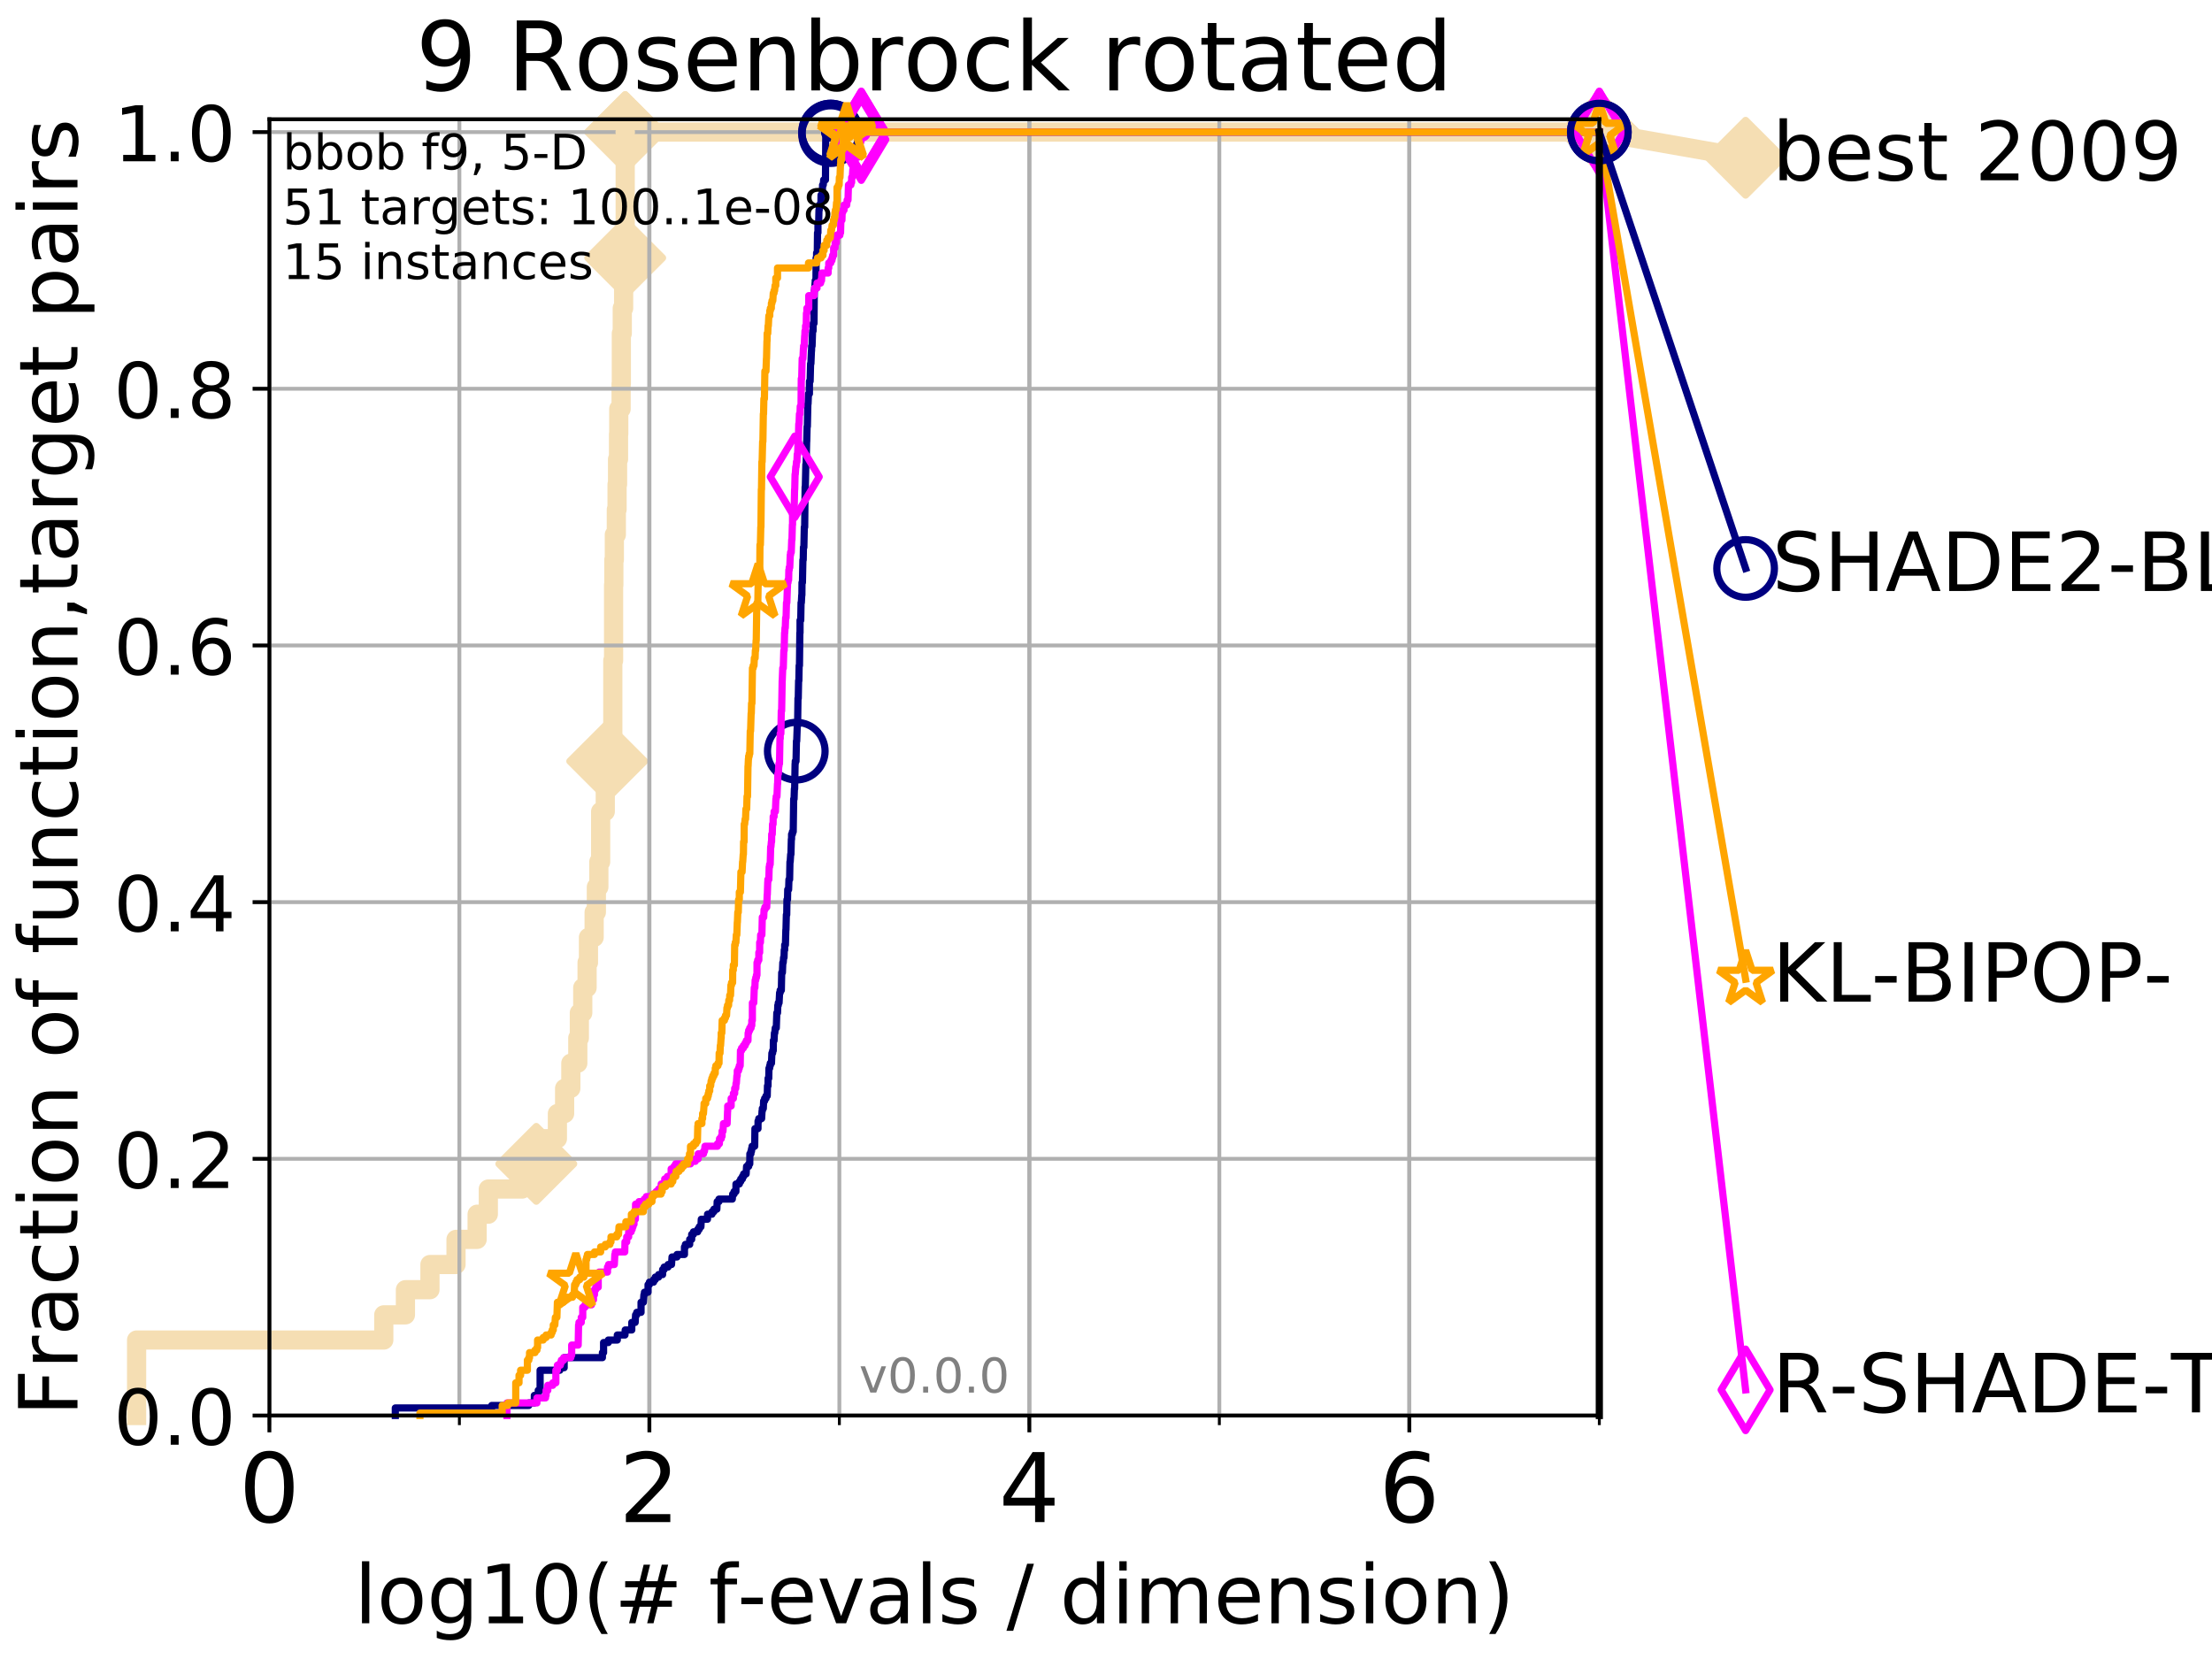 <?xml version="1.0" encoding="utf-8" standalone="no"?>
<!DOCTYPE svg PUBLIC "-//W3C//DTD SVG 1.1//EN"
  "http://www.w3.org/Graphics/SVG/1.1/DTD/svg11.dtd">
<!-- Created with matplotlib (http://matplotlib.org/) -->
<svg height="345.6pt" version="1.1" viewBox="0 0 460.8 345.6" width="460.8pt" xmlns="http://www.w3.org/2000/svg" xmlns:xlink="http://www.w3.org/1999/xlink">
 <defs>
  <style type="text/css">
*{stroke-linecap:butt;stroke-linejoin:round;}
  </style>
 </defs>
 <g id="figure_1">
  <g id="patch_1">
   <path d="M 0 345.6 
L 460.8 345.6 
L 460.8 0 
L 0 0 
z
" style="fill:#ffffff;"/>
  </g>
  <g id="axes_1">
   <g id="patch_2">
    <path d="M 56.12 294.88 
L 333.168 294.88 
L 333.168 24.84 
L 56.12 24.84 
z
" style="fill:#ffffff;"/>
   </g>
   <g id="line2d_1">
    <path d="M 28.456 294.88 
L 28.456 279.153 
L 79.949 279.153 
L 79.949 273.91 
L 84.458 273.91 
L 84.458 268.668 
L 89.568 268.668 
L 89.568 263.425 
L 94.997 263.425 
L 94.997 258.183 
L 99.396 258.183 
L 99.396 252.94 
L 101.726 252.94 
L 101.726 247.698 
L 108.775 247.698 
L 108.775 242.455 
L 111.721 242.455 
L 111.721 237.213 
L 116.116 237.213 
L 116.116 231.97 
L 117.62 231.97 
L 117.62 226.728 
L 118.914 226.728 
L 118.914 221.485 
L 120.365 221.485 
L 120.365 216.243 
L 120.69 216.243 
L 120.69 211 
L 121.398 211 
L 121.398 205.758 
L 122.299 205.758 
L 122.299 200.515 
L 122.589 200.515 
L 122.589 195.273 
L 123.77 195.273 
L 123.77 190.03 
L 124.234 190.03 
L 124.234 184.788 
L 124.749 184.788 
L 124.749 179.546 
L 125.125 179.546 
L 125.125 169.061 
L 126.09 169.061 
L 126.09 163.818 
L 126.496 163.818 
L 126.496 158.576 
L 126.724 158.576 
L 126.724 153.333 
L 127.659 153.333 
L 127.659 137.606 
L 127.819 137.606 
L 127.819 121.878 
L 127.872 121.878 
L 127.872 116.636 
L 127.977 116.636 
L 127.977 111.393 
L 128.393 111.393 
L 128.393 106.151 
L 128.546 106.151 
L 128.546 100.908 
L 128.648 100.908 
L 128.648 95.666 
L 128.849 95.666 
L 128.849 90.423 
L 128.898 90.423 
L 128.898 85.181 
L 129.39 85.181 
L 129.39 79.938 
L 129.438 79.938 
L 129.438 69.453 
L 129.63 69.453 
L 129.63 64.211 
L 129.914 64.211 
L 129.914 58.969 
L 130.054 58.969 
L 130.054 53.726 
L 130.24 53.726 
L 130.24 27.514 
L 333.168 27.514 
" style="fill:none;stroke:#f5deb3;stroke-linecap:square;stroke-width:4;"/>
   </g>
   <g id="line2d_2">
    <defs>
     <path d="M -0 7.778 
L 7.778 0 
L 0 -7.778 
L -7.778 -0 
z
" id="m583e5c154c" style="stroke:#f5deb3;stroke-linejoin:miter;stroke-width:1.5;"/>
    </defs>
    <g>
     <use style="fill:#f5deb3;stroke:#f5deb3;stroke-linejoin:miter;stroke-width:1.5;" x="111.721" xlink:href="#m583e5c154c" y="242.455"/>
     <use style="fill:#f5deb3;stroke:#f5deb3;stroke-linejoin:miter;stroke-width:1.5;" x="126.496" xlink:href="#m583e5c154c" y="158.576"/>
     <use style="fill:#f5deb3;stroke:#f5deb3;stroke-linejoin:miter;stroke-width:1.5;" x="130.24" xlink:href="#m583e5c154c" y="53.726"/>
     <use style="fill:#f5deb3;stroke:#f5deb3;stroke-linejoin:miter;stroke-width:1.5;" x="130.24" xlink:href="#m583e5c154c" y="27.514"/>
     <use style="fill:#f5deb3;stroke:#f5deb3;stroke-linejoin:miter;stroke-width:1.5;" x="130.24" xlink:href="#m583e5c154c" y="27.514"/>
     <use style="fill:#f5deb3;stroke:#f5deb3;stroke-linejoin:miter;stroke-width:1.5;" x="333.168" xlink:href="#m583e5c154c" y="27.514"/>
    </g>
   </g>
   <g id="line2d_3">
    <path style="fill:none;stroke:#f5deb3;stroke-linecap:square;stroke-width:4;"/>
    <g/>
   </g>
   <g id="line2d_4">
    <path d="M 333.168 27.514 
L 363.643 32.861 
" style="fill:none;stroke:#f5deb3;stroke-linecap:square;stroke-width:4;"/>
    <g>
     <use style="fill:#f5deb3;stroke:#f5deb3;stroke-linejoin:miter;stroke-width:1.5;" x="333.168" xlink:href="#m583e5c154c" y="27.514"/>
     <use style="fill:#f5deb3;stroke:#f5deb3;stroke-linejoin:miter;stroke-width:1.5;" x="363.643" xlink:href="#m583e5c154c" y="32.861"/>
    </g>
   </g>
   <g id="matplotlib.axis_1">
    <g id="xtick_1">
     <g id="line2d_5">
      <path clip-path="url(#pa7d47dd6ac)" d="M 56.12 294.88 
L 56.12 24.84 
" style="fill:none;stroke:#b0b0b0;stroke-linecap:square;stroke-width:0.8;"/>
     </g>
     <g id="line2d_6">
      <defs>
       <path d="M 0 0 
L 0 3.5 
" id="m85ef7fa94c" style="stroke:#000000;stroke-width:0.8;"/>
      </defs>
      <g>
       <use style="stroke:#000000;stroke-width:0.8;" x="56.12" xlink:href="#m85ef7fa94c" y="294.88"/>
      </g>
     </g>
     <g id="text_1">
      <!-- 0 -->
      <defs>
       <path d="M 31.781 66.406 
Q 24.172 66.406 20.328 58.906 
Q 16.5 51.422 16.5 36.375 
Q 16.5 21.391 20.328 13.891 
Q 24.172 6.391 31.781 6.391 
Q 39.453 6.391 43.281 13.891 
Q 47.125 21.391 47.125 36.375 
Q 47.125 51.422 43.281 58.906 
Q 39.453 66.406 31.781 66.406 
z
M 31.781 74.219 
Q 44.047 74.219 50.516 64.516 
Q 56.984 54.828 56.984 36.375 
Q 56.984 17.969 50.516 8.266 
Q 44.047 -1.422 31.781 -1.422 
Q 19.531 -1.422 13.062 8.266 
Q 6.594 17.969 6.594 36.375 
Q 6.594 54.828 13.062 64.516 
Q 19.531 74.219 31.781 74.219 
z
" id="DejaVuSans-30"/>
      </defs>
      <g transform="translate(49.758 317.077)scale(0.2 -0.2)">
       <use xlink:href="#DejaVuSans-30"/>
      </g>
     </g>
    </g>
    <g id="xtick_2">
     <g id="line2d_7">
      <path clip-path="url(#pa7d47dd6ac)" d="M 135.277 294.88 
L 135.277 24.84 
" style="fill:none;stroke:#b0b0b0;stroke-linecap:square;stroke-width:0.8;"/>
     </g>
     <g id="line2d_8">
      <g>
       <use style="stroke:#000000;stroke-width:0.8;" x="135.277" xlink:href="#m85ef7fa94c" y="294.88"/>
      </g>
     </g>
     <g id="text_2">
      <!-- 2 -->
      <defs>
       <path d="M 19.188 8.297 
L 53.609 8.297 
L 53.609 0 
L 7.328 0 
L 7.328 8.297 
Q 12.938 14.109 22.625 23.891 
Q 32.328 33.688 34.812 36.531 
Q 39.547 41.844 41.422 45.531 
Q 43.312 49.219 43.312 52.781 
Q 43.312 58.594 39.234 62.25 
Q 35.156 65.922 28.609 65.922 
Q 23.969 65.922 18.812 64.312 
Q 13.672 62.703 7.812 59.422 
L 7.812 69.391 
Q 13.766 71.781 18.938 73 
Q 24.125 74.219 28.422 74.219 
Q 39.75 74.219 46.484 68.547 
Q 53.219 62.891 53.219 53.422 
Q 53.219 48.922 51.531 44.891 
Q 49.859 40.875 45.406 35.406 
Q 44.188 33.984 37.641 27.219 
Q 31.109 20.453 19.188 8.297 
z
" id="DejaVuSans-32"/>
      </defs>
      <g transform="translate(128.914 317.077)scale(0.2 -0.2)">
       <use xlink:href="#DejaVuSans-32"/>
      </g>
     </g>
    </g>
    <g id="xtick_3">
     <g id="line2d_9">
      <path clip-path="url(#pa7d47dd6ac)" d="M 214.433 294.88 
L 214.433 24.84 
" style="fill:none;stroke:#b0b0b0;stroke-linecap:square;stroke-width:0.8;"/>
     </g>
     <g id="line2d_10">
      <g>
       <use style="stroke:#000000;stroke-width:0.8;" x="214.433" xlink:href="#m85ef7fa94c" y="294.88"/>
      </g>
     </g>
     <g id="text_3">
      <!-- 4 -->
      <defs>
       <path d="M 37.797 64.312 
L 12.891 25.391 
L 37.797 25.391 
z
M 35.203 72.906 
L 47.609 72.906 
L 47.609 25.391 
L 58.016 25.391 
L 58.016 17.188 
L 47.609 17.188 
L 47.609 0 
L 37.797 0 
L 37.797 17.188 
L 4.891 17.188 
L 4.891 26.703 
z
" id="DejaVuSans-34"/>
      </defs>
      <g transform="translate(208.071 317.077)scale(0.2 -0.2)">
       <use xlink:href="#DejaVuSans-34"/>
      </g>
     </g>
    </g>
    <g id="xtick_4">
     <g id="line2d_11">
      <path clip-path="url(#pa7d47dd6ac)" d="M 293.59 294.88 
L 293.59 24.84 
" style="fill:none;stroke:#b0b0b0;stroke-linecap:square;stroke-width:0.8;"/>
     </g>
     <g id="line2d_12">
      <g>
       <use style="stroke:#000000;stroke-width:0.8;" x="293.59" xlink:href="#m85ef7fa94c" y="294.88"/>
      </g>
     </g>
     <g id="text_4">
      <!-- 6 -->
      <defs>
       <path d="M 33.016 40.375 
Q 26.375 40.375 22.484 35.828 
Q 18.609 31.297 18.609 23.391 
Q 18.609 15.531 22.484 10.953 
Q 26.375 6.391 33.016 6.391 
Q 39.656 6.391 43.531 10.953 
Q 47.406 15.531 47.406 23.391 
Q 47.406 31.297 43.531 35.828 
Q 39.656 40.375 33.016 40.375 
z
M 52.594 71.297 
L 52.594 62.312 
Q 48.875 64.062 45.094 64.984 
Q 41.312 65.922 37.594 65.922 
Q 27.828 65.922 22.672 59.328 
Q 17.531 52.734 16.797 39.406 
Q 19.672 43.656 24.016 45.922 
Q 28.375 48.188 33.594 48.188 
Q 44.578 48.188 50.953 41.516 
Q 57.328 34.859 57.328 23.391 
Q 57.328 12.156 50.688 5.359 
Q 44.047 -1.422 33.016 -1.422 
Q 20.359 -1.422 13.672 8.266 
Q 6.984 17.969 6.984 36.375 
Q 6.984 53.656 15.188 63.938 
Q 23.391 74.219 37.203 74.219 
Q 40.922 74.219 44.703 73.484 
Q 48.484 72.75 52.594 71.297 
z
" id="DejaVuSans-36"/>
      </defs>
      <g transform="translate(287.227 317.077)scale(0.2 -0.2)">
       <use xlink:href="#DejaVuSans-36"/>
      </g>
     </g>
    </g>
    <g id="xtick_5">
     <g id="line2d_13">
      <path clip-path="url(#pa7d47dd6ac)" d="M 56.12 294.88 
L 56.12 24.84 
" style="fill:none;stroke:#b0b0b0;stroke-linecap:square;stroke-width:0.8;"/>
     </g>
     <g id="line2d_14">
      <defs>
       <path d="M 0 0 
L 0 2 
" id="m2c253157f3" style="stroke:#000000;stroke-width:0.6;"/>
      </defs>
      <g>
       <use style="stroke:#000000;stroke-width:0.6;" x="56.12" xlink:href="#m2c253157f3" y="294.88"/>
      </g>
     </g>
    </g>
    <g id="xtick_6">
     <g id="line2d_15">
      <path clip-path="url(#pa7d47dd6ac)" d="M 95.698 294.88 
L 95.698 24.84 
" style="fill:none;stroke:#b0b0b0;stroke-linecap:square;stroke-width:0.8;"/>
     </g>
     <g id="line2d_16">
      <g>
       <use style="stroke:#000000;stroke-width:0.6;" x="95.698" xlink:href="#m2c253157f3" y="294.88"/>
      </g>
     </g>
    </g>
    <g id="xtick_7">
     <g id="line2d_17">
      <path clip-path="url(#pa7d47dd6ac)" d="M 135.277 294.88 
L 135.277 24.84 
" style="fill:none;stroke:#b0b0b0;stroke-linecap:square;stroke-width:0.8;"/>
     </g>
     <g id="line2d_18">
      <g>
       <use style="stroke:#000000;stroke-width:0.6;" x="135.277" xlink:href="#m2c253157f3" y="294.88"/>
      </g>
     </g>
    </g>
    <g id="xtick_8">
     <g id="line2d_19">
      <path clip-path="url(#pa7d47dd6ac)" d="M 174.855 294.88 
L 174.855 24.84 
" style="fill:none;stroke:#b0b0b0;stroke-linecap:square;stroke-width:0.8;"/>
     </g>
     <g id="line2d_20">
      <g>
       <use style="stroke:#000000;stroke-width:0.6;" x="174.855" xlink:href="#m2c253157f3" y="294.88"/>
      </g>
     </g>
    </g>
    <g id="xtick_9">
     <g id="line2d_21">
      <path clip-path="url(#pa7d47dd6ac)" d="M 214.433 294.88 
L 214.433 24.84 
" style="fill:none;stroke:#b0b0b0;stroke-linecap:square;stroke-width:0.8;"/>
     </g>
     <g id="line2d_22">
      <g>
       <use style="stroke:#000000;stroke-width:0.6;" x="214.433" xlink:href="#m2c253157f3" y="294.88"/>
      </g>
     </g>
    </g>
    <g id="xtick_10">
     <g id="line2d_23">
      <path clip-path="url(#pa7d47dd6ac)" d="M 254.011 294.88 
L 254.011 24.84 
" style="fill:none;stroke:#b0b0b0;stroke-linecap:square;stroke-width:0.8;"/>
     </g>
     <g id="line2d_24">
      <g>
       <use style="stroke:#000000;stroke-width:0.6;" x="254.011" xlink:href="#m2c253157f3" y="294.88"/>
      </g>
     </g>
    </g>
    <g id="xtick_11">
     <g id="line2d_25">
      <path clip-path="url(#pa7d47dd6ac)" d="M 293.59 294.88 
L 293.59 24.84 
" style="fill:none;stroke:#b0b0b0;stroke-linecap:square;stroke-width:0.8;"/>
     </g>
     <g id="line2d_26">
      <g>
       <use style="stroke:#000000;stroke-width:0.6;" x="293.59" xlink:href="#m2c253157f3" y="294.88"/>
      </g>
     </g>
    </g>
    <g id="xtick_12">
     <g id="line2d_27">
      <path clip-path="url(#pa7d47dd6ac)" d="M 333.168 294.88 
L 333.168 24.84 
" style="fill:none;stroke:#b0b0b0;stroke-linecap:square;stroke-width:0.8;"/>
     </g>
     <g id="line2d_28">
      <g>
       <use style="stroke:#000000;stroke-width:0.6;" x="333.168" xlink:href="#m2c253157f3" y="294.88"/>
      </g>
     </g>
    </g>
    <g id="text_5">
     <!-- log10(# f-evals / dimension) -->
     <defs>
      <path d="M 9.422 75.984 
L 18.406 75.984 
L 18.406 0 
L 9.422 0 
z
" id="DejaVuSans-6c"/>
      <path d="M 30.609 48.391 
Q 23.391 48.391 19.188 42.75 
Q 14.984 37.109 14.984 27.297 
Q 14.984 17.484 19.156 11.844 
Q 23.344 6.203 30.609 6.203 
Q 37.797 6.203 41.984 11.859 
Q 46.188 17.531 46.188 27.297 
Q 46.188 37.016 41.984 42.703 
Q 37.797 48.391 30.609 48.391 
z
M 30.609 56 
Q 42.328 56 49.016 48.375 
Q 55.719 40.766 55.719 27.297 
Q 55.719 13.875 49.016 6.219 
Q 42.328 -1.422 30.609 -1.422 
Q 18.844 -1.422 12.172 6.219 
Q 5.516 13.875 5.516 27.297 
Q 5.516 40.766 12.172 48.375 
Q 18.844 56 30.609 56 
z
" id="DejaVuSans-6f"/>
      <path d="M 45.406 27.984 
Q 45.406 37.75 41.375 43.109 
Q 37.359 48.484 30.078 48.484 
Q 22.859 48.484 18.828 43.109 
Q 14.797 37.75 14.797 27.984 
Q 14.797 18.266 18.828 12.891 
Q 22.859 7.516 30.078 7.516 
Q 37.359 7.516 41.375 12.891 
Q 45.406 18.266 45.406 27.984 
z
M 54.391 6.781 
Q 54.391 -7.172 48.188 -13.984 
Q 42 -20.797 29.203 -20.797 
Q 24.469 -20.797 20.266 -20.094 
Q 16.062 -19.391 12.109 -17.922 
L 12.109 -9.188 
Q 16.062 -11.328 19.922 -12.344 
Q 23.781 -13.375 27.781 -13.375 
Q 36.625 -13.375 41.016 -8.766 
Q 45.406 -4.156 45.406 5.172 
L 45.406 9.625 
Q 42.625 4.781 38.281 2.391 
Q 33.938 0 27.875 0 
Q 17.828 0 11.672 7.656 
Q 5.516 15.328 5.516 27.984 
Q 5.516 40.672 11.672 48.328 
Q 17.828 56 27.875 56 
Q 33.938 56 38.281 53.609 
Q 42.625 51.219 45.406 46.391 
L 45.406 54.688 
L 54.391 54.688 
z
" id="DejaVuSans-67"/>
      <path d="M 12.406 8.297 
L 28.516 8.297 
L 28.516 63.922 
L 10.984 60.406 
L 10.984 69.391 
L 28.422 72.906 
L 38.281 72.906 
L 38.281 8.297 
L 54.391 8.297 
L 54.391 0 
L 12.406 0 
z
" id="DejaVuSans-31"/>
      <path d="M 31 75.875 
Q 24.469 64.656 21.281 53.656 
Q 18.109 42.672 18.109 31.391 
Q 18.109 20.125 21.312 9.062 
Q 24.516 -2 31 -13.188 
L 23.188 -13.188 
Q 15.875 -1.703 12.234 9.375 
Q 8.594 20.453 8.594 31.391 
Q 8.594 42.281 12.203 53.312 
Q 15.828 64.359 23.188 75.875 
z
" id="DejaVuSans-28"/>
      <path d="M 51.125 44 
L 36.922 44 
L 32.812 27.688 
L 47.125 27.688 
z
M 43.797 71.781 
L 38.719 51.516 
L 52.984 51.516 
L 58.109 71.781 
L 65.922 71.781 
L 60.891 51.516 
L 76.125 51.516 
L 76.125 44 
L 58.984 44 
L 54.984 27.688 
L 70.516 27.688 
L 70.516 20.219 
L 53.078 20.219 
L 48 0 
L 40.188 0 
L 45.219 20.219 
L 30.906 20.219 
L 25.875 0 
L 18.016 0 
L 23.094 20.219 
L 7.719 20.219 
L 7.719 27.688 
L 24.906 27.688 
L 29 44 
L 13.281 44 
L 13.281 51.516 
L 30.906 51.516 
L 35.891 71.781 
z
" id="DejaVuSans-23"/>
      <path id="DejaVuSans-20"/>
      <path d="M 37.109 75.984 
L 37.109 68.5 
L 28.516 68.5 
Q 23.688 68.5 21.797 66.547 
Q 19.922 64.594 19.922 59.516 
L 19.922 54.688 
L 34.719 54.688 
L 34.719 47.703 
L 19.922 47.703 
L 19.922 0 
L 10.891 0 
L 10.891 47.703 
L 2.297 47.703 
L 2.297 54.688 
L 10.891 54.688 
L 10.891 58.5 
Q 10.891 67.625 15.141 71.797 
Q 19.391 75.984 28.609 75.984 
z
" id="DejaVuSans-66"/>
      <path d="M 4.891 31.391 
L 31.203 31.391 
L 31.203 23.391 
L 4.891 23.391 
z
" id="DejaVuSans-2d"/>
      <path d="M 56.203 29.594 
L 56.203 25.203 
L 14.891 25.203 
Q 15.484 15.922 20.484 11.062 
Q 25.484 6.203 34.422 6.203 
Q 39.594 6.203 44.453 7.469 
Q 49.312 8.734 54.109 11.281 
L 54.109 2.781 
Q 49.266 0.734 44.188 -0.344 
Q 39.109 -1.422 33.891 -1.422 
Q 20.797 -1.422 13.156 6.188 
Q 5.516 13.812 5.516 26.812 
Q 5.516 40.234 12.766 48.109 
Q 20.016 56 32.328 56 
Q 43.359 56 49.781 48.891 
Q 56.203 41.797 56.203 29.594 
z
M 47.219 32.234 
Q 47.125 39.594 43.094 43.984 
Q 39.062 48.391 32.422 48.391 
Q 24.906 48.391 20.391 44.141 
Q 15.875 39.891 15.188 32.172 
z
" id="DejaVuSans-65"/>
      <path d="M 2.984 54.688 
L 12.5 54.688 
L 29.594 8.797 
L 46.688 54.688 
L 56.203 54.688 
L 35.688 0 
L 23.484 0 
z
" id="DejaVuSans-76"/>
      <path d="M 34.281 27.484 
Q 23.391 27.484 19.188 25 
Q 14.984 22.516 14.984 16.5 
Q 14.984 11.719 18.141 8.906 
Q 21.297 6.109 26.703 6.109 
Q 34.188 6.109 38.703 11.406 
Q 43.219 16.703 43.219 25.484 
L 43.219 27.484 
z
M 52.203 31.203 
L 52.203 0 
L 43.219 0 
L 43.219 8.297 
Q 40.141 3.328 35.547 0.953 
Q 30.953 -1.422 24.312 -1.422 
Q 15.922 -1.422 10.953 3.297 
Q 6 8.016 6 15.922 
Q 6 25.141 12.172 29.828 
Q 18.359 34.516 30.609 34.516 
L 43.219 34.516 
L 43.219 35.406 
Q 43.219 41.609 39.141 45 
Q 35.062 48.391 27.688 48.391 
Q 23 48.391 18.547 47.266 
Q 14.109 46.141 10.016 43.891 
L 10.016 52.203 
Q 14.938 54.109 19.578 55.047 
Q 24.219 56 28.609 56 
Q 40.484 56 46.344 49.844 
Q 52.203 43.703 52.203 31.203 
z
" id="DejaVuSans-61"/>
      <path d="M 44.281 53.078 
L 44.281 44.578 
Q 40.484 46.531 36.375 47.5 
Q 32.281 48.484 27.875 48.484 
Q 21.188 48.484 17.844 46.438 
Q 14.5 44.391 14.5 40.281 
Q 14.5 37.156 16.891 35.375 
Q 19.281 33.594 26.516 31.984 
L 29.594 31.297 
Q 39.156 29.25 43.188 25.516 
Q 47.219 21.781 47.219 15.094 
Q 47.219 7.469 41.188 3.016 
Q 35.156 -1.422 24.609 -1.422 
Q 20.219 -1.422 15.453 -0.562 
Q 10.688 0.297 5.422 2 
L 5.422 11.281 
Q 10.406 8.688 15.234 7.391 
Q 20.062 6.109 24.812 6.109 
Q 31.156 6.109 34.562 8.281 
Q 37.984 10.453 37.984 14.406 
Q 37.984 18.062 35.516 20.016 
Q 33.062 21.969 24.703 23.781 
L 21.578 24.516 
Q 13.234 26.266 9.516 29.906 
Q 5.812 33.547 5.812 39.891 
Q 5.812 47.609 11.281 51.797 
Q 16.75 56 26.812 56 
Q 31.781 56 36.172 55.266 
Q 40.578 54.547 44.281 53.078 
z
" id="DejaVuSans-73"/>
      <path d="M 25.391 72.906 
L 33.688 72.906 
L 8.297 -9.281 
L 0 -9.281 
z
" id="DejaVuSans-2f"/>
      <path d="M 45.406 46.391 
L 45.406 75.984 
L 54.391 75.984 
L 54.391 0 
L 45.406 0 
L 45.406 8.203 
Q 42.578 3.328 38.25 0.953 
Q 33.938 -1.422 27.875 -1.422 
Q 17.969 -1.422 11.734 6.484 
Q 5.516 14.406 5.516 27.297 
Q 5.516 40.188 11.734 48.094 
Q 17.969 56 27.875 56 
Q 33.938 56 38.25 53.625 
Q 42.578 51.266 45.406 46.391 
z
M 14.797 27.297 
Q 14.797 17.391 18.875 11.75 
Q 22.953 6.109 30.078 6.109 
Q 37.203 6.109 41.297 11.75 
Q 45.406 17.391 45.406 27.297 
Q 45.406 37.203 41.297 42.844 
Q 37.203 48.484 30.078 48.484 
Q 22.953 48.484 18.875 42.844 
Q 14.797 37.203 14.797 27.297 
z
" id="DejaVuSans-64"/>
      <path d="M 9.422 54.688 
L 18.406 54.688 
L 18.406 0 
L 9.422 0 
z
M 9.422 75.984 
L 18.406 75.984 
L 18.406 64.594 
L 9.422 64.594 
z
" id="DejaVuSans-69"/>
      <path d="M 52 44.188 
Q 55.375 50.25 60.062 53.125 
Q 64.75 56 71.094 56 
Q 79.641 56 84.281 50.016 
Q 88.922 44.047 88.922 33.016 
L 88.922 0 
L 79.891 0 
L 79.891 32.719 
Q 79.891 40.578 77.094 44.375 
Q 74.312 48.188 68.609 48.188 
Q 61.625 48.188 57.562 43.547 
Q 53.516 38.922 53.516 30.906 
L 53.516 0 
L 44.484 0 
L 44.484 32.719 
Q 44.484 40.625 41.703 44.406 
Q 38.922 48.188 33.109 48.188 
Q 26.219 48.188 22.156 43.531 
Q 18.109 38.875 18.109 30.906 
L 18.109 0 
L 9.078 0 
L 9.078 54.688 
L 18.109 54.688 
L 18.109 46.188 
Q 21.188 51.219 25.484 53.609 
Q 29.781 56 35.688 56 
Q 41.656 56 45.828 52.969 
Q 50 49.953 52 44.188 
z
" id="DejaVuSans-6d"/>
      <path d="M 54.891 33.016 
L 54.891 0 
L 45.906 0 
L 45.906 32.719 
Q 45.906 40.484 42.875 44.328 
Q 39.844 48.188 33.797 48.188 
Q 26.516 48.188 22.312 43.547 
Q 18.109 38.922 18.109 30.906 
L 18.109 0 
L 9.078 0 
L 9.078 54.688 
L 18.109 54.688 
L 18.109 46.188 
Q 21.344 51.125 25.703 53.562 
Q 30.078 56 35.797 56 
Q 45.219 56 50.047 50.172 
Q 54.891 44.344 54.891 33.016 
z
" id="DejaVuSans-6e"/>
      <path d="M 8.016 75.875 
L 15.828 75.875 
Q 23.141 64.359 26.781 53.312 
Q 30.422 42.281 30.422 31.391 
Q 30.422 20.453 26.781 9.375 
Q 23.141 -1.703 15.828 -13.188 
L 8.016 -13.188 
Q 14.5 -2 17.703 9.062 
Q 20.906 20.125 20.906 31.391 
Q 20.906 42.672 17.703 53.656 
Q 14.5 64.656 8.016 75.875 
z
" id="DejaVuSans-29"/>
     </defs>
     <g transform="translate(73.803 338.154)scale(0.17 -0.17)">
      <use xlink:href="#DejaVuSans-6c"/>
      <use x="27.783" xlink:href="#DejaVuSans-6f"/>
      <use x="88.965" xlink:href="#DejaVuSans-67"/>
      <use x="152.441" xlink:href="#DejaVuSans-31"/>
      <use x="216.064" xlink:href="#DejaVuSans-30"/>
      <use x="279.688" xlink:href="#DejaVuSans-28"/>
      <use x="318.701" xlink:href="#DejaVuSans-23"/>
      <use x="402.49" xlink:href="#DejaVuSans-20"/>
      <use x="434.277" xlink:href="#DejaVuSans-66"/>
      <use x="469.404" xlink:href="#DejaVuSans-2d"/>
      <use x="505.488" xlink:href="#DejaVuSans-65"/>
      <use x="567.012" xlink:href="#DejaVuSans-76"/>
      <use x="626.191" xlink:href="#DejaVuSans-61"/>
      <use x="687.471" xlink:href="#DejaVuSans-6c"/>
      <use x="715.254" xlink:href="#DejaVuSans-73"/>
      <use x="767.354" xlink:href="#DejaVuSans-20"/>
      <use x="799.141" xlink:href="#DejaVuSans-2f"/>
      <use x="832.832" xlink:href="#DejaVuSans-20"/>
      <use x="864.619" xlink:href="#DejaVuSans-64"/>
      <use x="928.096" xlink:href="#DejaVuSans-69"/>
      <use x="955.879" xlink:href="#DejaVuSans-6d"/>
      <use x="1053.291" xlink:href="#DejaVuSans-65"/>
      <use x="1114.814" xlink:href="#DejaVuSans-6e"/>
      <use x="1178.193" xlink:href="#DejaVuSans-73"/>
      <use x="1230.293" xlink:href="#DejaVuSans-69"/>
      <use x="1258.076" xlink:href="#DejaVuSans-6f"/>
      <use x="1319.258" xlink:href="#DejaVuSans-6e"/>
      <use x="1382.637" xlink:href="#DejaVuSans-29"/>
     </g>
    </g>
   </g>
   <g id="matplotlib.axis_2">
    <g id="ytick_1">
     <g id="line2d_29">
      <path clip-path="url(#pa7d47dd6ac)" d="M 56.12 294.88 
L 333.168 294.88 
" style="fill:none;stroke:#b0b0b0;stroke-linecap:square;stroke-width:0.8;"/>
     </g>
     <g id="line2d_30">
      <defs>
       <path d="M 0 0 
L -3.5 0 
" id="m59df6755a8" style="stroke:#000000;stroke-width:0.8;"/>
      </defs>
      <g>
       <use style="stroke:#000000;stroke-width:0.8;" x="56.12" xlink:href="#m59df6755a8" y="294.88"/>
      </g>
     </g>
     <g id="text_6">
      <!-- 0.0 -->
      <defs>
       <path d="M 10.688 12.406 
L 21 12.406 
L 21 0 
L 10.688 0 
z
" id="DejaVuSans-2e"/>
      </defs>
      <g transform="translate(23.675 300.959)scale(0.16 -0.16)">
       <use xlink:href="#DejaVuSans-30"/>
       <use x="63.623" xlink:href="#DejaVuSans-2e"/>
       <use x="95.41" xlink:href="#DejaVuSans-30"/>
      </g>
     </g>
    </g>
    <g id="ytick_2">
     <g id="line2d_31">
      <path clip-path="url(#pa7d47dd6ac)" d="M 56.12 241.407 
L 333.168 241.407 
" style="fill:none;stroke:#b0b0b0;stroke-linecap:square;stroke-width:0.8;"/>
     </g>
     <g id="line2d_32">
      <g>
       <use style="stroke:#000000;stroke-width:0.8;" x="56.12" xlink:href="#m59df6755a8" y="241.407"/>
      </g>
     </g>
     <g id="text_7">
      <!-- 0.2 -->
      <g transform="translate(23.675 247.485)scale(0.16 -0.16)">
       <use xlink:href="#DejaVuSans-30"/>
       <use x="63.623" xlink:href="#DejaVuSans-2e"/>
       <use x="95.41" xlink:href="#DejaVuSans-32"/>
      </g>
     </g>
    </g>
    <g id="ytick_3">
     <g id="line2d_33">
      <path clip-path="url(#pa7d47dd6ac)" d="M 56.12 187.933 
L 333.168 187.933 
" style="fill:none;stroke:#b0b0b0;stroke-linecap:square;stroke-width:0.8;"/>
     </g>
     <g id="line2d_34">
      <g>
       <use style="stroke:#000000;stroke-width:0.8;" x="56.12" xlink:href="#m59df6755a8" y="187.933"/>
      </g>
     </g>
     <g id="text_8">
      <!-- 0.4 -->
      <g transform="translate(23.675 194.012)scale(0.16 -0.16)">
       <use xlink:href="#DejaVuSans-30"/>
       <use x="63.623" xlink:href="#DejaVuSans-2e"/>
       <use x="95.41" xlink:href="#DejaVuSans-34"/>
      </g>
     </g>
    </g>
    <g id="ytick_4">
     <g id="line2d_35">
      <path clip-path="url(#pa7d47dd6ac)" d="M 56.12 134.46 
L 333.168 134.46 
" style="fill:none;stroke:#b0b0b0;stroke-linecap:square;stroke-width:0.8;"/>
     </g>
     <g id="line2d_36">
      <g>
       <use style="stroke:#000000;stroke-width:0.8;" x="56.12" xlink:href="#m59df6755a8" y="134.46"/>
      </g>
     </g>
     <g id="text_9">
      <!-- 0.6 -->
      <g transform="translate(23.675 140.539)scale(0.16 -0.16)">
       <use xlink:href="#DejaVuSans-30"/>
       <use x="63.623" xlink:href="#DejaVuSans-2e"/>
       <use x="95.41" xlink:href="#DejaVuSans-36"/>
      </g>
     </g>
    </g>
    <g id="ytick_5">
     <g id="line2d_37">
      <path clip-path="url(#pa7d47dd6ac)" d="M 56.12 80.987 
L 333.168 80.987 
" style="fill:none;stroke:#b0b0b0;stroke-linecap:square;stroke-width:0.8;"/>
     </g>
     <g id="line2d_38">
      <g>
       <use style="stroke:#000000;stroke-width:0.8;" x="56.12" xlink:href="#m59df6755a8" y="80.987"/>
      </g>
     </g>
     <g id="text_10">
      <!-- 0.8 -->
      <defs>
       <path d="M 31.781 34.625 
Q 24.75 34.625 20.719 30.859 
Q 16.703 27.094 16.703 20.516 
Q 16.703 13.922 20.719 10.156 
Q 24.75 6.391 31.781 6.391 
Q 38.812 6.391 42.859 10.172 
Q 46.922 13.969 46.922 20.516 
Q 46.922 27.094 42.891 30.859 
Q 38.875 34.625 31.781 34.625 
z
M 21.922 38.812 
Q 15.578 40.375 12.031 44.719 
Q 8.5 49.078 8.5 55.328 
Q 8.5 64.062 14.719 69.141 
Q 20.953 74.219 31.781 74.219 
Q 42.672 74.219 48.875 69.141 
Q 55.078 64.062 55.078 55.328 
Q 55.078 49.078 51.531 44.719 
Q 48 40.375 41.703 38.812 
Q 48.828 37.156 52.797 32.312 
Q 56.781 27.484 56.781 20.516 
Q 56.781 9.906 50.312 4.234 
Q 43.844 -1.422 31.781 -1.422 
Q 19.734 -1.422 13.25 4.234 
Q 6.781 9.906 6.781 20.516 
Q 6.781 27.484 10.781 32.312 
Q 14.797 37.156 21.922 38.812 
z
M 18.312 54.391 
Q 18.312 48.734 21.844 45.562 
Q 25.391 42.391 31.781 42.391 
Q 38.141 42.391 41.719 45.562 
Q 45.312 48.734 45.312 54.391 
Q 45.312 60.062 41.719 63.234 
Q 38.141 66.406 31.781 66.406 
Q 25.391 66.406 21.844 63.234 
Q 18.312 60.062 18.312 54.391 
z
" id="DejaVuSans-38"/>
      </defs>
      <g transform="translate(23.675 87.066)scale(0.16 -0.16)">
       <use xlink:href="#DejaVuSans-30"/>
       <use x="63.623" xlink:href="#DejaVuSans-2e"/>
       <use x="95.41" xlink:href="#DejaVuSans-38"/>
      </g>
     </g>
    </g>
    <g id="ytick_6">
     <g id="line2d_39">
      <path clip-path="url(#pa7d47dd6ac)" d="M 56.12 27.514 
L 333.168 27.514 
" style="fill:none;stroke:#b0b0b0;stroke-linecap:square;stroke-width:0.8;"/>
     </g>
     <g id="line2d_40">
      <g>
       <use style="stroke:#000000;stroke-width:0.8;" x="56.12" xlink:href="#m59df6755a8" y="27.514"/>
      </g>
     </g>
     <g id="text_11">
      <!-- 1.0 -->
      <g transform="translate(23.675 33.592)scale(0.16 -0.16)">
       <use xlink:href="#DejaVuSans-31"/>
       <use x="63.623" xlink:href="#DejaVuSans-2e"/>
       <use x="95.41" xlink:href="#DejaVuSans-30"/>
      </g>
     </g>
    </g>
    <g id="text_12">
     <!-- Fraction of function,target pairs -->
     <defs>
      <path d="M 9.812 72.906 
L 51.703 72.906 
L 51.703 64.594 
L 19.672 64.594 
L 19.672 43.109 
L 48.578 43.109 
L 48.578 34.812 
L 19.672 34.812 
L 19.672 0 
L 9.812 0 
z
" id="DejaVuSans-46"/>
      <path d="M 41.109 46.297 
Q 39.594 47.172 37.812 47.578 
Q 36.031 48 33.891 48 
Q 26.266 48 22.188 43.047 
Q 18.109 38.094 18.109 28.812 
L 18.109 0 
L 9.078 0 
L 9.078 54.688 
L 18.109 54.688 
L 18.109 46.188 
Q 20.953 51.172 25.484 53.578 
Q 30.031 56 36.531 56 
Q 37.453 56 38.578 55.875 
Q 39.703 55.766 41.062 55.516 
z
" id="DejaVuSans-72"/>
      <path d="M 48.781 52.594 
L 48.781 44.188 
Q 44.969 46.297 41.141 47.344 
Q 37.312 48.391 33.406 48.391 
Q 24.656 48.391 19.812 42.844 
Q 14.984 37.312 14.984 27.297 
Q 14.984 17.281 19.812 11.734 
Q 24.656 6.203 33.406 6.203 
Q 37.312 6.203 41.141 7.25 
Q 44.969 8.297 48.781 10.406 
L 48.781 2.094 
Q 45.016 0.344 40.984 -0.531 
Q 36.969 -1.422 32.422 -1.422 
Q 20.062 -1.422 12.781 6.344 
Q 5.516 14.109 5.516 27.297 
Q 5.516 40.672 12.859 48.328 
Q 20.219 56 33.016 56 
Q 37.156 56 41.109 55.141 
Q 45.062 54.297 48.781 52.594 
z
" id="DejaVuSans-63"/>
      <path d="M 18.312 70.219 
L 18.312 54.688 
L 36.812 54.688 
L 36.812 47.703 
L 18.312 47.703 
L 18.312 18.016 
Q 18.312 11.328 20.141 9.422 
Q 21.969 7.516 27.594 7.516 
L 36.812 7.516 
L 36.812 0 
L 27.594 0 
Q 17.188 0 13.234 3.875 
Q 9.281 7.766 9.281 18.016 
L 9.281 47.703 
L 2.688 47.703 
L 2.688 54.688 
L 9.281 54.688 
L 9.281 70.219 
z
" id="DejaVuSans-74"/>
      <path d="M 8.5 21.578 
L 8.5 54.688 
L 17.484 54.688 
L 17.484 21.922 
Q 17.484 14.156 20.5 10.266 
Q 23.531 6.391 29.594 6.391 
Q 36.859 6.391 41.078 11.031 
Q 45.312 15.672 45.312 23.688 
L 45.312 54.688 
L 54.297 54.688 
L 54.297 0 
L 45.312 0 
L 45.312 8.406 
Q 42.047 3.422 37.719 1 
Q 33.406 -1.422 27.688 -1.422 
Q 18.266 -1.422 13.375 4.438 
Q 8.5 10.297 8.5 21.578 
z
M 31.109 56 
z
" id="DejaVuSans-75"/>
      <path d="M 11.719 12.406 
L 22.016 12.406 
L 22.016 4 
L 14.016 -11.625 
L 7.719 -11.625 
L 11.719 4 
z
" id="DejaVuSans-2c"/>
      <path d="M 18.109 8.203 
L 18.109 -20.797 
L 9.078 -20.797 
L 9.078 54.688 
L 18.109 54.688 
L 18.109 46.391 
Q 20.953 51.266 25.266 53.625 
Q 29.594 56 35.594 56 
Q 45.562 56 51.781 48.094 
Q 58.016 40.188 58.016 27.297 
Q 58.016 14.406 51.781 6.484 
Q 45.562 -1.422 35.594 -1.422 
Q 29.594 -1.422 25.266 0.953 
Q 20.953 3.328 18.109 8.203 
z
M 48.688 27.297 
Q 48.688 37.203 44.609 42.844 
Q 40.531 48.484 33.406 48.484 
Q 26.266 48.484 22.188 42.844 
Q 18.109 37.203 18.109 27.297 
Q 18.109 17.391 22.188 11.75 
Q 26.266 6.109 33.406 6.109 
Q 40.531 6.109 44.609 11.75 
Q 48.688 17.391 48.688 27.297 
z
" id="DejaVuSans-70"/>
     </defs>
     <g transform="translate(16.14 294.999)rotate(-90)scale(0.17 -0.17)">
      <use xlink:href="#DejaVuSans-46"/>
      <use x="57.41" xlink:href="#DejaVuSans-72"/>
      <use x="98.523" xlink:href="#DejaVuSans-61"/>
      <use x="159.803" xlink:href="#DejaVuSans-63"/>
      <use x="214.783" xlink:href="#DejaVuSans-74"/>
      <use x="253.992" xlink:href="#DejaVuSans-69"/>
      <use x="281.775" xlink:href="#DejaVuSans-6f"/>
      <use x="342.957" xlink:href="#DejaVuSans-6e"/>
      <use x="406.336" xlink:href="#DejaVuSans-20"/>
      <use x="438.123" xlink:href="#DejaVuSans-6f"/>
      <use x="499.305" xlink:href="#DejaVuSans-66"/>
      <use x="534.51" xlink:href="#DejaVuSans-20"/>
      <use x="566.297" xlink:href="#DejaVuSans-66"/>
      <use x="601.502" xlink:href="#DejaVuSans-75"/>
      <use x="664.881" xlink:href="#DejaVuSans-6e"/>
      <use x="728.26" xlink:href="#DejaVuSans-63"/>
      <use x="783.24" xlink:href="#DejaVuSans-74"/>
      <use x="822.449" xlink:href="#DejaVuSans-69"/>
      <use x="850.232" xlink:href="#DejaVuSans-6f"/>
      <use x="911.414" xlink:href="#DejaVuSans-6e"/>
      <use x="974.793" xlink:href="#DejaVuSans-2c"/>
      <use x="1006.58" xlink:href="#DejaVuSans-74"/>
      <use x="1045.789" xlink:href="#DejaVuSans-61"/>
      <use x="1107.068" xlink:href="#DejaVuSans-72"/>
      <use x="1148.166" xlink:href="#DejaVuSans-67"/>
      <use x="1211.643" xlink:href="#DejaVuSans-65"/>
      <use x="1273.166" xlink:href="#DejaVuSans-74"/>
      <use x="1312.375" xlink:href="#DejaVuSans-20"/>
      <use x="1344.162" xlink:href="#DejaVuSans-70"/>
      <use x="1407.639" xlink:href="#DejaVuSans-61"/>
      <use x="1468.918" xlink:href="#DejaVuSans-69"/>
      <use x="1496.701" xlink:href="#DejaVuSans-72"/>
      <use x="1537.814" xlink:href="#DejaVuSans-73"/>
     </g>
    </g>
   </g>
   <g id="line2d_41">
    <defs>
     <path d="M 0 1.5 
C 0.398 1.5 0.779 1.342 1.061 1.061 
C 1.342 0.779 1.5 0.398 1.5 0 
C 1.5 -0.398 1.342 -0.779 1.061 -1.061 
C 0.779 -1.342 0.398 -1.5 0 -1.5 
C -0.398 -1.5 -0.779 -1.342 -1.061 -1.061 
C -1.342 -0.779 -1.5 -0.398 -1.5 0 
C -1.5 0.398 -1.342 0.779 -1.061 1.061 
C -0.779 1.342 -0.398 1.5 0 1.5 
z
" id="md26cee8c4d" style="stroke:#f5deb3;"/>
    </defs>
    <g>
     <use style="fill:#f5deb3;stroke:#f5deb3;" x="130.24" xlink:href="#md26cee8c4d" y="27.514"/>
     <use style="fill:#f5deb3;stroke:#f5deb3;" x="130.24" xlink:href="#md26cee8c4d" y="27.514"/>
    </g>
   </g>
   <g id="line2d_42">
    <defs>
     <path d="M 0 1.5 
C 0.398 1.5 0.779 1.342 1.061 1.061 
C 1.342 0.779 1.5 0.398 1.5 0 
C 1.5 -0.398 1.342 -0.779 1.061 -1.061 
C 0.779 -1.342 0.398 -1.5 0 -1.5 
C -0.398 -1.5 -0.779 -1.342 -1.061 -1.061 
C -1.342 -0.779 -1.5 -0.398 -1.5 0 
C -1.5 0.398 -1.342 0.779 -1.061 1.061 
C -0.779 1.342 -0.398 1.5 0 1.5 
z
" id="m6864310e42" style="stroke:#000080;"/>
    </defs>
    <g>
     <use style="fill:#000080;stroke:#000080;" x="173.048" xlink:href="#m6864310e42" y="27.514"/>
     <use style="fill:#000080;stroke:#000080;" x="173.048" xlink:href="#m6864310e42" y="27.514"/>
    </g>
   </g>
   <g id="line2d_43">
    <path d="M 82.351 294.88 
L 82.351 293.307 
L 102.437 293.307 
L 102.437 292.783 
L 110.164 292.783 
L 110.164 292.259 
L 111.31 292.259 
L 111.31 290.686 
L 112.122 290.686 
L 112.122 289.638 
L 112.514 289.638 
L 112.514 285.444 
L 116.632 285.444 
L 116.632 284.919 
L 117.524 284.919 
L 117.524 282.822 
L 125.493 282.822 
L 125.493 281.774 
L 125.735 281.774 
L 125.735 279.677 
L 126.724 279.677 
L 126.724 279.153 
L 128.597 279.153 
L 128.597 278.104 
L 130.194 278.104 
L 130.24 277.056 
L 131.612 277.056 
L 131.612 275.483 
L 132.321 275.483 
L 132.402 273.91 
L 132.644 273.91 
L 132.644 273.386 
L 133.542 273.386 
L 133.542 271.289 
L 134.029 271.289 
L 134.14 269.716 
L 134.25 269.716 
L 134.25 269.192 
L 134.999 269.192 
L 134.999 267.619 
L 135.277 267.619 
L 135.277 267.095 
L 136.148 267.095 
L 136.148 266.571 
L 136.504 266.571 
L 136.504 266.046 
L 137.194 266.046 
L 137.194 265.522 
L 138.034 265.522 
L 138.034 264.474 
L 138.353 264.474 
L 138.353 263.949 
L 139.167 263.949 
L 139.167 263.425 
L 139.892 263.425 
L 139.997 261.852 
L 141.035 261.852 
L 141.035 261.328 
L 142.586 261.328 
L 142.586 259.755 
L 142.787 259.755 
L 142.787 259.231 
L 143.675 259.231 
L 143.675 258.183 
L 144.091 258.183 
L 144.091 257.134 
L 144.458 257.134 
L 144.458 256.61 
L 145.342 256.61 
L 145.342 256.086 
L 145.664 256.086 
L 145.664 255.561 
L 146.017 255.561 
L 146.091 253.989 
L 147.379 253.989 
L 147.396 252.94 
L 148.322 252.94 
L 148.322 252.416 
L 148.719 252.416 
L 148.719 251.892 
L 149.337 251.892 
L 149.398 250.319 
L 149.772 250.319 
L 149.772 249.795 
L 152.552 249.795 
L 152.627 248.746 
L 152.925 248.746 
L 152.925 248.222 
L 153.303 248.222 
L 153.315 246.649 
L 154.022 246.649 
L 154.022 246.125 
L 154.309 246.125 
L 154.309 245.601 
L 154.657 245.601 
L 154.657 245.076 
L 154.911 245.076 
L 154.911 244.552 
L 155.43 244.552 
L 155.525 242.979 
L 155.964 242.979 
L 155.964 242.455 
L 156.19 242.455 
L 156.21 240.358 
L 156.433 240.358 
L 156.433 239.834 
L 156.553 239.834 
L 156.553 239.31 
L 156.672 239.31 
L 156.672 238.785 
L 157.218 238.785 
L 157.265 235.116 
L 157.904 235.116 
L 157.913 233.543 
L 158.069 233.543 
L 158.069 233.019 
L 158.661 233.019 
L 158.749 231.446 
L 158.802 231.446 
L 158.802 230.922 
L 159.01 230.922 
L 159.079 229.349 
L 159.285 229.349 
L 159.285 228.825 
L 159.571 228.825 
L 159.571 228.301 
L 159.829 228.301 
L 159.878 226.204 
L 159.993 226.204 
L 160.009 224.631 
L 160.147 224.631 
L 160.188 222.534 
L 160.332 222.534 
L 160.332 222.01 
L 160.46 222.01 
L 160.46 221.485 
L 160.712 221.485 
L 160.798 219.388 
L 160.953 219.388 
L 160.953 218.864 
L 161.084 218.864 
L 161.107 216.767 
L 161.251 216.767 
L 161.327 215.194 
L 161.402 215.194 
L 161.5 214.146 
L 161.715 214.146 
L 161.826 211 
L 161.972 211 
L 162.03 209.428 
L 162.131 209.428 
L 162.131 208.903 
L 162.296 208.903 
L 162.403 206.806 
L 162.523 206.806 
L 162.523 206.282 
L 162.768 206.282 
L 162.844 202.612 
L 162.989 202.612 
L 163.071 200.515 
L 163.159 200.515 
L 163.234 199.467 
L 163.328 199.467 
L 163.375 197.894 
L 163.462 197.894 
L 163.462 196.846 
L 163.615 196.846 
L 163.707 193.7 
L 163.733 193.7 
L 163.812 190.555 
L 163.89 190.555 
L 163.936 187.409 
L 164.052 187.409 
L 164.097 185.312 
L 164.283 185.312 
L 164.352 183.215 
L 164.491 183.215 
L 164.56 179.546 
L 164.61 179.546 
L 164.71 177.973 
L 164.765 177.973 
L 164.852 174.827 
L 164.895 174.827 
L 164.901 173.779 
L 165.072 173.779 
L 165.072 173.255 
L 165.241 173.255 
L 165.337 166.439 
L 165.42 166.439 
L 165.486 164.342 
L 165.539 164.342 
L 165.633 159.1 
L 165.663 159.1 
L 165.663 158.576 
L 165.826 158.576 
L 165.913 154.382 
L 165.971 154.382 
L 166.08 151.236 
L 166.154 151.236 
L 166.234 145.469 
L 166.291 145.469 
L 166.364 141.8 
L 166.42 141.8 
L 166.477 138.654 
L 166.544 138.654 
L 166.621 131.839 
L 166.66 131.839 
L 166.666 129.218 
L 166.809 129.218 
L 166.875 125.548 
L 166.935 125.548 
L 167.016 123.975 
L 167.049 123.975 
L 167.071 121.354 
L 167.162 121.354 
L 167.259 116.636 
L 167.323 116.636 
L 167.371 114.015 
L 167.461 114.015 
L 167.55 109.821 
L 167.629 109.821 
L 167.723 101.433 
L 167.765 101.433 
L 167.873 96.714 
L 167.93 96.714 
L 168.038 91.996 
L 168.053 91.996 
L 168.135 88.851 
L 168.19 88.851 
L 168.291 84.132 
L 168.332 84.132 
L 168.417 82.035 
L 168.616 82.035 
L 168.626 79.414 
L 168.768 79.414 
L 168.861 75.744 
L 168.929 75.744 
L 169.036 73.123 
L 169.055 73.123 
L 169.089 72.075 
L 169.17 72.075 
L 169.275 68.929 
L 169.379 68.929 
L 169.398 67.356 
L 169.572 67.356 
L 169.633 60.541 
L 169.693 60.541 
L 169.795 58.969 
L 169.823 58.969 
L 169.823 58.444 
L 169.983 58.444 
L 170.011 53.726 
L 170.111 53.726 
L 170.111 52.678 
L 170.255 52.678 
L 170.304 48.484 
L 170.394 48.484 
L 170.394 46.387 
L 170.544 46.387 
L 170.606 43.765 
L 170.659 43.765 
L 170.663 42.717 
L 171.011 42.717 
L 171.037 40.62 
L 171.301 40.62 
L 171.355 38.523 
L 171.502 38.523 
L 171.586 37.474 
L 171.96 37.474 
L 172.021 28.562 
L 172.406 28.562 
L 172.406 28.038 
L 173.048 28.038 
L 173.048 27.514 
L 333.168 27.514 
L 333.168 27.514 
" style="fill:none;stroke:#000080;stroke-linecap:square;stroke-width:1.5;"/>
   </g>
   <g id="line2d_44">
    <defs>
     <path d="M 0 6 
C 1.591 6 3.117 5.368 4.243 4.243 
C 5.368 3.117 6 1.591 6 0 
C 6 -1.591 5.368 -3.117 4.243 -4.243 
C 3.117 -5.368 1.591 -6 0 -6 
C -1.591 -6 -3.117 -5.368 -4.243 -4.243 
C -5.368 -3.117 -6 -1.591 -6 0 
C -6 1.591 -5.368 3.117 -4.243 4.243 
C -3.117 5.368 -1.591 6 0 6 
z
" id="m4f47b3f8eb" style="stroke:#000080;stroke-width:1.5;"/>
    </defs>
    <g>
     <use style="fill-opacity:0;stroke:#000080;stroke-width:1.5;" x="165.879" xlink:href="#m4f47b3f8eb" y="156.479"/>
     <use style="fill-opacity:0;stroke:#000080;stroke-width:1.5;" x="173.048" xlink:href="#m4f47b3f8eb" y="28.038"/>
     <use style="fill-opacity:0;stroke:#000080;stroke-width:1.5;" x="173.048" xlink:href="#m4f47b3f8eb" y="27.514"/>
     <use style="fill-opacity:0;stroke:#000080;stroke-width:1.5;" x="173.048" xlink:href="#m4f47b3f8eb" y="27.514"/>
     <use style="fill-opacity:0;stroke:#000080;stroke-width:1.5;" x="333.168" xlink:href="#m4f47b3f8eb" y="27.514"/>
    </g>
   </g>
   <g id="line2d_45">
    <path style="fill:none;stroke:#000080;stroke-linecap:square;stroke-width:1.5;"/>
    <g/>
   </g>
   <g id="line2d_46">
    <defs>
     <path d="M 0 1.5 
C 0.398 1.5 0.779 1.342 1.061 1.061 
C 1.342 0.779 1.5 0.398 1.5 0 
C 1.5 -0.398 1.342 -0.779 1.061 -1.061 
C 0.779 -1.342 0.398 -1.5 0 -1.5 
C -0.398 -1.5 -0.779 -1.342 -1.061 -1.061 
C -1.342 -0.779 -1.5 -0.398 -1.5 0 
C -1.5 0.398 -1.342 0.779 -1.061 1.061 
C -0.779 1.342 -0.398 1.5 0 1.5 
z
" id="m7765cff5cc" style="stroke:#ff00ff;"/>
    </defs>
    <g>
     <use style="fill:#ff00ff;stroke:#ff00ff;" x="179.423" xlink:href="#m7765cff5cc" y="27.514"/>
     <use style="fill:#ff00ff;stroke:#ff00ff;" x="179.423" xlink:href="#m7765cff5cc" y="27.514"/>
    </g>
   </g>
   <g id="line2d_47">
    <path d="M 105.609 294.88 
L 105.609 292.259 
L 111.856 292.259 
L 111.856 291.21 
L 113.64 291.21 
L 113.64 290.686 
L 113.76 290.686 
L 113.76 289.638 
L 114.117 289.638 
L 114.117 288.589 
L 115.146 288.589 
L 115.146 288.065 
L 115.798 288.065 
L 115.798 285.444 
L 116.116 285.444 
L 116.116 284.395 
L 116.733 284.395 
L 116.733 283.871 
L 116.934 283.871 
L 116.934 283.347 
L 117.427 283.347 
L 117.427 282.822 
L 118.914 282.822 
L 118.914 282.298 
L 119.092 282.298 
L 119.092 280.201 
L 120.447 280.201 
L 120.528 276.007 
L 120.609 276.007 
L 120.609 275.483 
L 121.087 275.483 
L 121.087 274.434 
L 121.398 274.434 
L 121.398 272.337 
L 121.854 272.337 
L 121.854 271.813 
L 123.224 271.813 
L 123.224 270.765 
L 123.635 270.765 
L 123.635 269.716 
L 123.837 269.716 
L 123.837 268.668 
L 124.102 268.668 
L 124.102 268.143 
L 124.621 268.143 
L 124.621 265.522 
L 124.812 265.522 
L 124.812 264.998 
L 126.553 264.998 
L 126.553 263.949 
L 126.78 263.949 
L 126.78 263.425 
L 127.977 263.425 
L 128.082 261.328 
L 128.186 261.328 
L 128.186 260.804 
L 130.147 260.804 
L 130.194 258.707 
L 130.559 258.707 
L 130.559 257.658 
L 130.962 257.658 
L 130.962 256.61 
L 131.484 256.61 
L 131.484 256.086 
L 131.697 256.086 
L 131.697 255.561 
L 131.865 255.561 
L 131.865 255.037 
L 132.074 255.037 
L 132.074 253.989 
L 132.361 253.989 
L 132.402 250.843 
L 133.118 250.843 
L 133.118 250.319 
L 134.213 250.319 
L 134.213 249.795 
L 134.646 249.795 
L 134.646 249.27 
L 136.017 249.27 
L 136.017 248.746 
L 136.695 248.746 
L 136.695 248.222 
L 137.194 248.222 
L 137.194 247.698 
L 137.739 247.698 
L 137.739 246.649 
L 138.468 246.649 
L 138.468 245.601 
L 139.029 245.601 
L 139.029 245.076 
L 139.813 245.076 
L 139.813 243.504 
L 140.409 243.504 
L 140.409 242.979 
L 140.738 242.979 
L 140.738 242.455 
L 143.842 242.455 
L 143.842 241.931 
L 144.837 241.931 
L 144.837 241.407 
L 145.456 241.407 
L 145.456 240.358 
L 146.561 240.358 
L 146.561 239.834 
L 146.756 239.834 
L 146.861 238.785 
L 149.458 238.785 
L 149.458 238.261 
L 149.86 238.261 
L 149.89 237.213 
L 150.253 237.213 
L 150.253 236.689 
L 150.425 236.689 
L 150.425 235.64 
L 150.609 235.64 
L 150.707 234.067 
L 151.474 234.067 
L 151.568 231.446 
L 151.594 231.446 
L 151.594 230.398 
L 152.311 230.398 
L 152.311 228.825 
L 152.777 228.825 
L 152.777 227.776 
L 153.048 227.776 
L 153.048 226.728 
L 153.266 226.728 
L 153.327 225.679 
L 153.399 225.679 
L 153.506 224.107 
L 153.577 224.107 
L 153.589 223.058 
L 153.848 223.058 
L 153.848 222.534 
L 154.011 222.534 
L 154.011 222.01 
L 154.195 222.01 
L 154.252 218.864 
L 154.478 218.864 
L 154.478 218.34 
L 154.856 218.34 
L 154.856 217.816 
L 155.216 217.816 
L 155.216 217.291 
L 155.472 217.291 
L 155.472 216.767 
L 155.819 216.767 
L 155.85 215.194 
L 155.954 215.194 
L 155.954 214.67 
L 156.18 214.67 
L 156.18 214.146 
L 156.463 214.146 
L 156.463 213.622 
L 156.612 213.622 
L 156.612 212.573 
L 156.731 212.573 
L 156.741 208.903 
L 157.025 208.903 
L 157.131 205.758 
L 157.256 205.758 
L 157.313 204.185 
L 157.437 204.185 
L 157.437 203.661 
L 157.578 203.661 
L 157.578 203.137 
L 157.691 203.137 
L 157.7 200.515 
L 157.848 200.515 
L 157.848 199.991 
L 158.078 199.991 
L 158.078 198.418 
L 158.251 198.418 
L 158.251 196.321 
L 158.412 196.321 
L 158.457 194.749 
L 158.714 194.749 
L 158.802 191.079 
L 159.096 191.079 
L 159.165 189.506 
L 159.336 189.506 
L 159.336 188.982 
L 159.721 188.982 
L 159.82 186.361 
L 159.845 186.361 
L 159.936 183.739 
L 159.96 183.739 
L 159.96 183.215 
L 160.163 183.215 
L 160.236 180.594 
L 160.316 180.594 
L 160.316 180.07 
L 160.444 180.07 
L 160.547 176.4 
L 160.602 176.4 
L 160.689 175.352 
L 160.736 175.352 
L 160.759 173.779 
L 160.876 173.779 
L 160.938 171.682 
L 161.045 171.682 
L 161.068 170.109 
L 161.259 170.109 
L 161.259 169.061 
L 161.53 169.061 
L 161.634 166.439 
L 161.693 166.439 
L 161.693 165.915 
L 161.855 165.915 
L 161.965 163.294 
L 161.994 163.294 
L 162.044 161.197 
L 162.146 161.197 
L 162.225 159.624 
L 162.268 159.624 
L 162.268 159.1 
L 162.382 159.1 
L 162.481 153.857 
L 162.537 153.857 
L 162.537 152.809 
L 162.67 152.809 
L 162.754 148.091 
L 162.83 148.091 
L 162.941 141.8 
L 162.954 141.8 
L 163.057 139.178 
L 163.173 139.178 
L 163.281 135.509 
L 163.355 135.509 
L 163.442 131.839 
L 163.475 131.839 
L 163.529 130.79 
L 163.588 130.79 
L 163.661 128.693 
L 163.753 128.693 
L 163.838 125.548 
L 163.916 125.548 
L 164.026 122.403 
L 164.039 122.403 
L 164.065 121.354 
L 164.161 121.354 
L 164.161 120.83 
L 164.283 120.83 
L 164.333 118.733 
L 164.409 118.733 
L 164.409 118.209 
L 164.523 118.209 
L 164.629 115.587 
L 164.691 115.587 
L 164.691 115.063 
L 164.833 115.063 
L 164.931 112.442 
L 164.98 112.442 
L 165.066 109.296 
L 165.102 109.296 
L 165.102 107.199 
L 165.325 107.199 
L 165.325 106.151 
L 165.438 106.151 
L 165.527 101.957 
L 165.557 101.957 
L 165.628 98.811 
L 165.669 98.811 
L 165.78 97.239 
L 165.838 97.239 
L 165.919 96.19 
L 166.011 96.19 
L 166.08 94.617 
L 166.166 94.617 
L 166.234 92.52 
L 166.296 92.52 
L 166.398 88.326 
L 166.46 88.326 
L 166.538 86.229 
L 166.655 86.229 
L 166.704 84.657 
L 166.869 84.657 
L 166.919 78.89 
L 167.006 78.89 
L 167.108 74.696 
L 167.264 74.696 
L 167.365 72.599 
L 167.403 72.599 
L 167.403 72.075 
L 167.524 72.075 
L 167.629 69.978 
L 167.655 69.978 
L 167.692 68.929 
L 167.811 68.929 
L 167.811 67.881 
L 167.946 67.881 
L 167.997 65.259 
L 168.089 65.259 
L 168.089 64.211 
L 168.477 64.211 
L 168.477 61.59 
L 169.577 61.59 
L 169.675 60.017 
L 170.201 60.017 
L 170.201 58.969 
L 170.95 58.969 
L 170.95 58.444 
L 171.139 58.444 
L 171.22 56.872 
L 172.516 56.872 
L 172.516 55.823 
L 172.642 55.823 
L 172.642 54.775 
L 173.071 54.775 
L 173.071 54.25 
L 173.313 54.25 
L 173.313 53.726 
L 173.452 53.726 
L 173.452 53.202 
L 173.663 53.202 
L 173.663 51.629 
L 173.962 51.629 
L 173.962 50.581 
L 174.221 50.581 
L 174.239 49.008 
L 174.961 49.008 
L 174.961 48.484 
L 175.104 48.484 
L 175.172 45.862 
L 175.39 45.862 
L 175.436 44.29 
L 175.536 44.29 
L 175.536 43.765 
L 175.824 43.765 
L 175.824 42.717 
L 176.387 42.717 
L 176.481 41.668 
L 176.655 41.668 
L 176.751 38.523 
L 177.254 38.523 
L 177.254 37.999 
L 177.409 37.999 
L 177.409 36.95 
L 177.556 36.95 
L 177.656 35.377 
L 177.807 35.377 
L 177.836 33.805 
L 177.934 33.805 
L 177.934 33.28 
L 178.109 33.28 
L 178.109 32.756 
L 178.721 32.756 
L 178.721 31.708 
L 178.963 31.708 
L 178.963 31.183 
L 179.13 31.183 
L 179.141 29.611 
L 179.317 29.611 
L 179.423 27.514 
L 333.168 27.514 
L 333.168 27.514 
" style="fill:none;stroke:#ff00ff;stroke-linecap:square;stroke-width:1.5;"/>
   </g>
   <g id="line2d_48">
    <defs>
     <path d="M -0 8.485 
L 5.091 0 
L 0 -8.485 
L -5.091 -0 
z
" id="mb5240d71dd" style="stroke:#ff00ff;stroke-linejoin:miter;stroke-width:1.5;"/>
    </defs>
    <g>
     <use style="fill-opacity:0;stroke:#ff00ff;stroke-linejoin:miter;stroke-width:1.5;" x="165.563" xlink:href="#mb5240d71dd" y="99.336"/>
     <use style="fill-opacity:0;stroke:#ff00ff;stroke-linejoin:miter;stroke-width:1.5;" x="179.423" xlink:href="#mb5240d71dd" y="29.086"/>
     <use style="fill-opacity:0;stroke:#ff00ff;stroke-linejoin:miter;stroke-width:1.5;" x="179.423" xlink:href="#mb5240d71dd" y="27.514"/>
     <use style="fill-opacity:0;stroke:#ff00ff;stroke-linejoin:miter;stroke-width:1.5;" x="179.423" xlink:href="#mb5240d71dd" y="27.514"/>
     <use style="fill-opacity:0;stroke:#ff00ff;stroke-linejoin:miter;stroke-width:1.5;" x="333.168" xlink:href="#mb5240d71dd" y="27.514"/>
    </g>
   </g>
   <g id="line2d_49">
    <path style="fill:none;stroke:#ff00ff;stroke-linecap:square;stroke-width:1.5;"/>
    <g/>
   </g>
   <g id="line2d_50">
    <defs>
     <path d="M 0 1.5 
C 0.398 1.5 0.779 1.342 1.061 1.061 
C 1.342 0.779 1.5 0.398 1.5 0 
C 1.5 -0.398 1.342 -0.779 1.061 -1.061 
C 0.779 -1.342 0.398 -1.5 0 -1.5 
C -0.398 -1.5 -0.779 -1.342 -1.061 -1.061 
C -1.342 -0.779 -1.5 -0.398 -1.5 0 
C -1.5 0.398 -1.342 0.779 -1.061 1.061 
C -0.779 1.342 -0.398 1.5 0 1.5 
z
" id="m64ca9712a4" style="stroke:#ffa500;"/>
    </defs>
    <g>
     <use style="fill:#ffa500;stroke:#ffa500;" x="176.364" xlink:href="#m64ca9712a4" y="27.514"/>
     <use style="fill:#ffa500;stroke:#ffa500;" x="176.364" xlink:href="#m64ca9712a4" y="27.514"/>
    </g>
   </g>
   <g id="line2d_51">
    <path d="M 87.482 294.88 
L 87.482 294.356 
L 104.616 294.356 
L 104.616 292.783 
L 105.802 292.783 
L 105.802 292.259 
L 107.44 292.259 
L 107.44 288.065 
L 108.121 288.065 
L 108.121 286.492 
L 108.451 286.492 
L 108.451 285.444 
L 109.865 285.444 
L 109.865 283.347 
L 110.164 283.347 
L 110.164 282.822 
L 110.311 282.822 
L 110.311 281.774 
L 111.448 281.774 
L 111.448 281.25 
L 111.856 281.25 
L 111.856 280.725 
L 111.989 280.725 
L 111.989 279.153 
L 113.149 279.153 
L 113.149 278.628 
L 113.76 278.628 
L 113.76 278.104 
L 114.81 278.104 
L 114.81 277.58 
L 115.034 277.58 
L 115.034 277.056 
L 115.256 277.056 
L 115.256 276.007 
L 115.583 276.007 
L 115.691 274.434 
L 116.011 274.434 
L 116.116 271.289 
L 117.33 271.289 
L 117.33 270.765 
L 117.906 270.765 
L 117.906 270.24 
L 119.267 270.24 
L 119.267 269.716 
L 119.613 269.716 
L 119.698 267.619 
L 119.951 267.619 
L 119.951 267.095 
L 120.201 267.095 
L 120.201 266.571 
L 120.77 266.571 
L 120.77 266.046 
L 121.628 266.046 
L 121.628 265.522 
L 121.854 265.522 
L 121.854 264.474 
L 122.078 264.474 
L 122.078 262.377 
L 122.225 262.377 
L 122.225 261.852 
L 122.372 261.852 
L 122.372 261.328 
L 123.837 261.328 
L 123.837 260.804 
L 125.125 260.804 
L 125.125 259.755 
L 126.09 259.755 
L 126.09 259.231 
L 127.06 259.231 
L 127.06 258.707 
L 127.28 258.707 
L 127.28 257.658 
L 128.495 257.658 
L 128.495 257.134 
L 128.849 257.134 
L 128.948 255.561 
L 130.377 255.561 
L 130.377 254.513 
L 131.527 254.513 
L 131.527 252.94 
L 132.074 252.94 
L 132.074 252.416 
L 134.029 252.416 
L 134.066 251.367 
L 134.467 251.367 
L 134.467 250.843 
L 135.173 250.843 
L 135.173 250.319 
L 135.818 250.319 
L 135.818 249.27 
L 136.115 249.27 
L 136.115 248.746 
L 137.709 248.746 
L 137.709 248.222 
L 137.946 248.222 
L 137.946 247.173 
L 138.666 247.173 
L 138.666 246.649 
L 139.813 246.649 
L 139.813 246.125 
L 140.153 246.125 
L 140.256 245.076 
L 140.788 245.076 
L 140.838 244.028 
L 141.449 244.028 
L 141.449 243.504 
L 141.969 243.504 
L 141.969 242.979 
L 142.383 242.979 
L 142.383 242.455 
L 143.248 242.455 
L 143.248 241.407 
L 143.611 241.407 
L 143.632 240.358 
L 143.842 240.358 
L 143.842 238.785 
L 144.478 238.785 
L 144.478 238.261 
L 144.974 238.261 
L 144.974 237.737 
L 145.284 237.737 
L 145.361 234.592 
L 145.418 234.592 
L 145.418 234.067 
L 146.218 234.067 
L 146.218 233.019 
L 146.363 233.019 
L 146.363 231.97 
L 146.543 231.97 
L 146.65 230.398 
L 146.667 230.398 
L 146.667 229.873 
L 147.018 229.873 
L 147.018 228.825 
L 147.396 228.825 
L 147.396 228.301 
L 147.548 228.301 
L 147.548 227.776 
L 147.665 227.776 
L 147.665 227.252 
L 147.848 227.252 
L 147.848 226.204 
L 148.046 226.204 
L 148.144 225.155 
L 148.289 225.155 
L 148.289 224.631 
L 148.482 224.631 
L 148.482 224.107 
L 148.735 224.107 
L 148.735 223.582 
L 149 223.582 
L 149 222.534 
L 149.123 222.534 
L 149.123 222.01 
L 149.563 222.01 
L 149.563 221.485 
L 149.786 221.485 
L 149.816 219.388 
L 149.992 219.388 
L 150.05 217.816 
L 150.108 217.816 
L 150.21 216.243 
L 150.239 216.243 
L 150.239 215.194 
L 150.368 215.194 
L 150.439 212.573 
L 150.916 212.573 
L 150.916 212.049 
L 151.136 212.049 
L 151.136 211.525 
L 151.353 211.525 
L 151.434 209.952 
L 151.554 209.952 
L 151.554 209.428 
L 151.78 209.428 
L 151.819 208.379 
L 151.989 208.379 
L 152.015 207.331 
L 152.183 207.331 
L 152.26 205.234 
L 152.387 205.234 
L 152.387 204.709 
L 152.615 204.709 
L 152.64 202.088 
L 152.764 202.088 
L 152.764 201.04 
L 152.987 201.04 
L 153.048 196.846 
L 153.17 196.846 
L 153.17 196.321 
L 153.303 196.321 
L 153.387 194.749 
L 153.494 194.749 
L 153.589 192.127 
L 153.613 192.127 
L 153.696 190.03 
L 153.801 190.03 
L 153.86 187.409 
L 154.011 187.409 
L 154.011 185.836 
L 154.24 185.836 
L 154.343 181.642 
L 154.59 181.642 
L 154.691 179.546 
L 154.724 179.546 
L 154.823 177.973 
L 154.867 177.973 
L 154.9 175.352 
L 155.01 175.352 
L 155.032 171.682 
L 155.129 171.682 
L 155.216 170.633 
L 155.312 170.633 
L 155.387 168.536 
L 155.547 168.536 
L 155.62 165.915 
L 155.725 165.915 
L 155.819 159.624 
L 155.84 159.624 
L 155.913 158.051 
L 155.954 158.051 
L 155.954 157.527 
L 156.077 157.527 
L 156.077 157.003 
L 156.2 157.003 
L 156.291 152.285 
L 156.362 152.285 
L 156.473 148.615 
L 156.513 148.615 
L 156.563 146.518 
L 156.642 146.518 
L 156.751 139.178 
L 156.898 139.178 
L 156.898 138.654 
L 157.073 138.654 
L 157.141 137.081 
L 157.304 137.081 
L 157.351 135.509 
L 157.418 135.509 
L 157.512 133.412 
L 157.541 133.412 
L 157.634 127.121 
L 157.672 127.121 
L 157.709 125.548 
L 157.867 125.548 
L 157.931 121.878 
L 157.987 121.878 
L 157.987 121.354 
L 158.151 121.354 
L 158.232 119.257 
L 158.269 119.257 
L 158.314 113.49 
L 158.403 113.49 
L 158.484 109.821 
L 158.519 109.821 
L 158.599 101.957 
L 158.635 101.957 
L 158.714 96.19 
L 158.767 96.19 
L 158.871 91.996 
L 158.924 91.996 
L 159.019 86.229 
L 159.062 86.229 
L 159.131 83.084 
L 159.242 83.084 
L 159.336 77.317 
L 159.563 77.317 
L 159.663 74.696 
L 159.68 74.696 
L 159.771 71.026 
L 159.796 71.026 
L 159.812 69.453 
L 159.936 69.453 
L 160.001 67.881 
L 160.058 67.881 
L 160.163 65.784 
L 160.356 65.784 
L 160.356 64.735 
L 160.476 64.735 
L 160.476 64.211 
L 160.681 64.211 
L 160.696 63.163 
L 160.821 63.163 
L 160.821 62.638 
L 160.992 62.638 
L 161.084 61.066 
L 161.244 61.066 
L 161.244 60.541 
L 161.372 60.541 
L 161.455 59.493 
L 161.612 59.493 
L 161.612 57.92 
L 161.965 57.92 
L 161.972 55.823 
L 168.427 55.823 
L 168.427 54.775 
L 170.147 54.775 
L 170.147 54.25 
L 170.3 54.25 
L 170.3 53.726 
L 171.041 53.726 
L 171.041 53.202 
L 171.435 53.202 
L 171.435 52.153 
L 171.685 52.153 
L 171.685 51.105 
L 172.234 51.105 
L 172.234 50.056 
L 172.501 50.056 
L 172.501 49.532 
L 172.971 49.532 
L 173.074 47.959 
L 173.23 47.959 
L 173.335 46.911 
L 173.619 46.911 
L 173.619 45.862 
L 173.784 45.862 
L 173.784 45.338 
L 173.908 45.338 
L 173.933 44.29 
L 174.02 44.29 
L 174.02 43.765 
L 174.16 43.765 
L 174.271 42.193 
L 174.363 42.193 
L 174.37 39.047 
L 174.637 39.047 
L 174.637 38.523 
L 174.81 38.523 
L 174.855 36.95 
L 174.985 36.95 
L 175.084 34.329 
L 175.134 34.329 
L 175.138 33.28 
L 175.326 33.28 
L 175.326 31.183 
L 175.611 31.183 
L 175.657 29.086 
L 176.263 29.086 
L 176.364 27.514 
L 333.168 27.514 
L 333.168 27.514 
" style="fill:none;stroke:#ffa500;stroke-linecap:square;stroke-width:1.5;"/>
   </g>
   <g id="line2d_52">
    <defs>
     <path d="M 0 -6 
L -1.347 -1.854 
L -5.706 -1.854 
L -2.18 0.708 
L -3.527 4.854 
L -0 2.292 
L 3.527 4.854 
L 2.18 0.708 
L 5.706 -1.854 
L 1.347 -1.854 
z
" id="mf4a0408b29" style="stroke:#ffa500;stroke-linejoin:bevel;stroke-width:1.5;"/>
    </defs>
    <g>
     <use style="fill-opacity:0;stroke:#ffa500;stroke-linejoin:bevel;stroke-width:1.5;" x="119.951" xlink:href="#mf4a0408b29" y="267.095"/>
     <use style="fill-opacity:0;stroke:#ffa500;stroke-linejoin:bevel;stroke-width:1.5;" x="157.931" xlink:href="#mf4a0408b29" y="123.451"/>
     <use style="fill-opacity:0;stroke:#ffa500;stroke-linejoin:bevel;stroke-width:1.5;" x="176.364" xlink:href="#mf4a0408b29" y="28.038"/>
     <use style="fill-opacity:0;stroke:#ffa500;stroke-linejoin:bevel;stroke-width:1.5;" x="176.364" xlink:href="#mf4a0408b29" y="27.514"/>
     <use style="fill-opacity:0;stroke:#ffa500;stroke-linejoin:bevel;stroke-width:1.5;" x="333.168" xlink:href="#mf4a0408b29" y="27.514"/>
    </g>
   </g>
   <g id="line2d_53">
    <path style="fill:none;stroke:#ffa500;stroke-linecap:square;stroke-width:1.5;"/>
    <g/>
   </g>
   <g id="line2d_54">
    <path d="M 333.168 27.514 
L 363.643 289.533 
" style="fill:none;stroke:#ff00ff;stroke-linecap:square;stroke-width:1.5;"/>
    <g>
     <use style="fill-opacity:0;stroke:#ff00ff;stroke-linejoin:miter;stroke-width:1.5;" x="333.168" xlink:href="#mb5240d71dd" y="27.514"/>
     <use style="fill-opacity:0;stroke:#ff00ff;stroke-linejoin:miter;stroke-width:1.5;" x="363.643" xlink:href="#mb5240d71dd" y="289.533"/>
    </g>
   </g>
   <g id="line2d_55">
    <path d="M 333.168 27.514 
L 363.643 203.975 
" style="fill:none;stroke:#ffa500;stroke-linecap:square;stroke-width:1.5;"/>
    <g>
     <use style="fill-opacity:0;stroke:#ffa500;stroke-linejoin:bevel;stroke-width:1.5;" x="333.168" xlink:href="#mf4a0408b29" y="27.514"/>
     <use style="fill-opacity:0;stroke:#ffa500;stroke-linejoin:bevel;stroke-width:1.5;" x="363.643" xlink:href="#mf4a0408b29" y="203.975"/>
    </g>
   </g>
   <g id="line2d_56">
    <path d="M 333.168 27.514 
L 363.643 118.418 
" style="fill:none;stroke:#000080;stroke-linecap:square;stroke-width:1.5;"/>
    <g>
     <use style="fill-opacity:0;stroke:#000080;stroke-width:1.5;" x="333.168" xlink:href="#m4f47b3f8eb" y="27.514"/>
     <use style="fill-opacity:0;stroke:#000080;stroke-width:1.5;" x="363.643" xlink:href="#m4f47b3f8eb" y="118.418"/>
    </g>
   </g>
   <g id="line2d_57">
    <path d="M 333.168 294.88 
L 333.168 27.514 
" style="fill:none;stroke:#000000;stroke-linecap:square;stroke-width:1.5;"/>
   </g>
   <g id="patch_3">
    <path d="M 56.12 294.88 
L 56.12 24.84 
" style="fill:none;stroke:#000000;stroke-linecap:square;stroke-linejoin:miter;stroke-width:0.8;"/>
   </g>
   <g id="patch_4">
    <path d="M 333.168 294.88 
L 333.168 24.84 
" style="fill:none;stroke:#000000;stroke-linecap:square;stroke-linejoin:miter;stroke-width:0.8;"/>
   </g>
   <g id="patch_5">
    <path d="M 56.12 294.88 
L 333.168 294.88 
" style="fill:none;stroke:#000000;stroke-linecap:square;stroke-linejoin:miter;stroke-width:0.8;"/>
   </g>
   <g id="patch_6">
    <path d="M 56.12 24.84 
L 333.168 24.84 
" style="fill:none;stroke:#000000;stroke-linecap:square;stroke-linejoin:miter;stroke-width:0.8;"/>
   </g>
   <g id="text_13">
    <!-- R-SHADE-T -->
    <defs>
     <path d="M 44.391 34.188 
Q 47.562 33.109 50.562 29.594 
Q 53.562 26.078 56.594 19.922 
L 66.609 0 
L 56 0 
L 46.688 18.703 
Q 43.062 26.031 39.672 28.422 
Q 36.281 30.812 30.422 30.812 
L 19.672 30.812 
L 19.672 0 
L 9.812 0 
L 9.812 72.906 
L 32.078 72.906 
Q 44.578 72.906 50.734 67.672 
Q 56.891 62.453 56.891 51.906 
Q 56.891 45.016 53.688 40.469 
Q 50.484 35.938 44.391 34.188 
z
M 19.672 64.797 
L 19.672 38.922 
L 32.078 38.922 
Q 39.203 38.922 42.844 42.219 
Q 46.484 45.516 46.484 51.906 
Q 46.484 58.297 42.844 61.547 
Q 39.203 64.797 32.078 64.797 
z
" id="DejaVuSans-52"/>
     <path d="M 53.516 70.516 
L 53.516 60.891 
Q 47.906 63.578 42.922 64.891 
Q 37.938 66.219 33.297 66.219 
Q 25.25 66.219 20.875 63.094 
Q 16.5 59.969 16.5 54.203 
Q 16.5 49.359 19.406 46.891 
Q 22.312 44.438 30.422 42.922 
L 36.375 41.703 
Q 47.406 39.594 52.656 34.297 
Q 57.906 29 57.906 20.125 
Q 57.906 9.516 50.797 4.047 
Q 43.703 -1.422 29.984 -1.422 
Q 24.812 -1.422 18.969 -0.25 
Q 13.141 0.922 6.891 3.219 
L 6.891 13.375 
Q 12.891 10.016 18.656 8.297 
Q 24.422 6.594 29.984 6.594 
Q 38.422 6.594 43.016 9.906 
Q 47.609 13.234 47.609 19.391 
Q 47.609 24.75 44.312 27.781 
Q 41.016 30.812 33.5 32.328 
L 27.484 33.5 
Q 16.453 35.688 11.516 40.375 
Q 6.594 45.062 6.594 53.422 
Q 6.594 63.094 13.406 68.656 
Q 20.219 74.219 32.172 74.219 
Q 37.312 74.219 42.625 73.281 
Q 47.953 72.359 53.516 70.516 
z
" id="DejaVuSans-53"/>
     <path d="M 9.812 72.906 
L 19.672 72.906 
L 19.672 43.016 
L 55.516 43.016 
L 55.516 72.906 
L 65.375 72.906 
L 65.375 0 
L 55.516 0 
L 55.516 34.719 
L 19.672 34.719 
L 19.672 0 
L 9.812 0 
z
" id="DejaVuSans-48"/>
     <path d="M 34.188 63.188 
L 20.797 26.906 
L 47.609 26.906 
z
M 28.609 72.906 
L 39.797 72.906 
L 67.578 0 
L 57.328 0 
L 50.688 18.703 
L 17.828 18.703 
L 11.188 0 
L 0.781 0 
z
" id="DejaVuSans-41"/>
     <path d="M 19.672 64.797 
L 19.672 8.109 
L 31.594 8.109 
Q 46.688 8.109 53.688 14.938 
Q 60.688 21.781 60.688 36.531 
Q 60.688 51.172 53.688 57.984 
Q 46.688 64.797 31.594 64.797 
z
M 9.812 72.906 
L 30.078 72.906 
Q 51.266 72.906 61.172 64.094 
Q 71.094 55.281 71.094 36.531 
Q 71.094 17.672 61.125 8.828 
Q 51.172 0 30.078 0 
L 9.812 0 
z
" id="DejaVuSans-44"/>
     <path d="M 9.812 72.906 
L 55.906 72.906 
L 55.906 64.594 
L 19.672 64.594 
L 19.672 43.016 
L 54.391 43.016 
L 54.391 34.719 
L 19.672 34.719 
L 19.672 8.297 
L 56.781 8.297 
L 56.781 0 
L 9.812 0 
z
" id="DejaVuSans-45"/>
     <path d="M -0.297 72.906 
L 61.375 72.906 
L 61.375 64.594 
L 35.5 64.594 
L 35.5 0 
L 25.594 0 
L 25.594 64.594 
L -0.297 64.594 
z
" id="DejaVuSans-54"/>
    </defs>
    <g transform="translate(369.184 294.224)scale(0.17 -0.17)">
     <use xlink:href="#DejaVuSans-52"/>
     <use x="69.42" xlink:href="#DejaVuSans-2d"/>
     <use x="105.504" xlink:href="#DejaVuSans-53"/>
     <use x="168.98" xlink:href="#DejaVuSans-48"/>
     <use x="244.176" xlink:href="#DejaVuSans-41"/>
     <use x="312.584" xlink:href="#DejaVuSans-44"/>
     <use x="389.586" xlink:href="#DejaVuSans-45"/>
     <use x="452.77" xlink:href="#DejaVuSans-2d"/>
     <use x="488.713" xlink:href="#DejaVuSans-54"/>
    </g>
   </g>
   <g id="text_14">
    <!-- KL-BIPOP- -->
    <defs>
     <path d="M 9.812 72.906 
L 19.672 72.906 
L 19.672 42.094 
L 52.391 72.906 
L 65.094 72.906 
L 28.906 38.922 
L 67.672 0 
L 54.688 0 
L 19.672 35.109 
L 19.672 0 
L 9.812 0 
z
" id="DejaVuSans-4b"/>
     <path d="M 9.812 72.906 
L 19.672 72.906 
L 19.672 8.297 
L 55.172 8.297 
L 55.172 0 
L 9.812 0 
z
" id="DejaVuSans-4c"/>
     <path d="M 19.672 34.812 
L 19.672 8.109 
L 35.5 8.109 
Q 43.453 8.109 47.281 11.406 
Q 51.125 14.703 51.125 21.484 
Q 51.125 28.328 47.281 31.562 
Q 43.453 34.812 35.5 34.812 
z
M 19.672 64.797 
L 19.672 42.828 
L 34.281 42.828 
Q 41.5 42.828 45.031 45.531 
Q 48.578 48.25 48.578 53.812 
Q 48.578 59.328 45.031 62.062 
Q 41.5 64.797 34.281 64.797 
z
M 9.812 72.906 
L 35.016 72.906 
Q 46.297 72.906 52.391 68.219 
Q 58.5 63.531 58.5 54.891 
Q 58.5 48.188 55.375 44.234 
Q 52.25 40.281 46.188 39.312 
Q 53.469 37.75 57.5 32.781 
Q 61.531 27.828 61.531 20.406 
Q 61.531 10.641 54.891 5.312 
Q 48.25 0 35.984 0 
L 9.812 0 
z
" id="DejaVuSans-42"/>
     <path d="M 9.812 72.906 
L 19.672 72.906 
L 19.672 0 
L 9.812 0 
z
" id="DejaVuSans-49"/>
     <path d="M 19.672 64.797 
L 19.672 37.406 
L 32.078 37.406 
Q 38.969 37.406 42.719 40.969 
Q 46.484 44.531 46.484 51.125 
Q 46.484 57.672 42.719 61.234 
Q 38.969 64.797 32.078 64.797 
z
M 9.812 72.906 
L 32.078 72.906 
Q 44.344 72.906 50.609 67.359 
Q 56.891 61.812 56.891 51.125 
Q 56.891 40.328 50.609 34.812 
Q 44.344 29.297 32.078 29.297 
L 19.672 29.297 
L 19.672 0 
L 9.812 0 
z
" id="DejaVuSans-50"/>
     <path d="M 39.406 66.219 
Q 28.656 66.219 22.328 58.203 
Q 16.016 50.203 16.016 36.375 
Q 16.016 22.609 22.328 14.594 
Q 28.656 6.594 39.406 6.594 
Q 50.141 6.594 56.422 14.594 
Q 62.703 22.609 62.703 36.375 
Q 62.703 50.203 56.422 58.203 
Q 50.141 66.219 39.406 66.219 
z
M 39.406 74.219 
Q 54.734 74.219 63.906 63.938 
Q 73.094 53.656 73.094 36.375 
Q 73.094 19.141 63.906 8.859 
Q 54.734 -1.422 39.406 -1.422 
Q 24.031 -1.422 14.812 8.828 
Q 5.609 19.094 5.609 36.375 
Q 5.609 53.656 14.812 63.938 
Q 24.031 74.219 39.406 74.219 
z
" id="DejaVuSans-4f"/>
    </defs>
    <g transform="translate(369.184 208.666)scale(0.17 -0.17)">
     <use xlink:href="#DejaVuSans-4b"/>
     <use x="65.576" xlink:href="#DejaVuSans-4c"/>
     <use x="121.273" xlink:href="#DejaVuSans-2d"/>
     <use x="157.311" xlink:href="#DejaVuSans-42"/>
     <use x="225.914" xlink:href="#DejaVuSans-49"/>
     <use x="255.406" xlink:href="#DejaVuSans-50"/>
     <use x="315.709" xlink:href="#DejaVuSans-4f"/>
     <use x="394.42" xlink:href="#DejaVuSans-50"/>
     <use x="454.691" xlink:href="#DejaVuSans-2d"/>
    </g>
   </g>
   <g id="text_15">
    <!-- SHADE2-BL -->
    <g transform="translate(369.184 123.109)scale(0.17 -0.17)">
     <use xlink:href="#DejaVuSans-53"/>
     <use x="63.477" xlink:href="#DejaVuSans-48"/>
     <use x="138.672" xlink:href="#DejaVuSans-41"/>
     <use x="207.08" xlink:href="#DejaVuSans-44"/>
     <use x="284.082" xlink:href="#DejaVuSans-45"/>
     <use x="347.266" xlink:href="#DejaVuSans-32"/>
     <use x="410.889" xlink:href="#DejaVuSans-2d"/>
     <use x="446.926" xlink:href="#DejaVuSans-42"/>
     <use x="515.529" xlink:href="#DejaVuSans-4c"/>
    </g>
   </g>
   <g id="text_16">
    <!-- best 2009 -->
    <defs>
     <path d="M 48.688 27.297 
Q 48.688 37.203 44.609 42.844 
Q 40.531 48.484 33.406 48.484 
Q 26.266 48.484 22.188 42.844 
Q 18.109 37.203 18.109 27.297 
Q 18.109 17.391 22.188 11.75 
Q 26.266 6.109 33.406 6.109 
Q 40.531 6.109 44.609 11.75 
Q 48.688 17.391 48.688 27.297 
z
M 18.109 46.391 
Q 20.953 51.266 25.266 53.625 
Q 29.594 56 35.594 56 
Q 45.562 56 51.781 48.094 
Q 58.016 40.188 58.016 27.297 
Q 58.016 14.406 51.781 6.484 
Q 45.562 -1.422 35.594 -1.422 
Q 29.594 -1.422 25.266 0.953 
Q 20.953 3.328 18.109 8.203 
L 18.109 0 
L 9.078 0 
L 9.078 75.984 
L 18.109 75.984 
z
" id="DejaVuSans-62"/>
     <path d="M 10.984 1.516 
L 10.984 10.5 
Q 14.703 8.734 18.5 7.812 
Q 22.312 6.891 25.984 6.891 
Q 35.75 6.891 40.891 13.453 
Q 46.047 20.016 46.781 33.406 
Q 43.953 29.203 39.594 26.953 
Q 35.25 24.703 29.984 24.703 
Q 19.047 24.703 12.672 31.312 
Q 6.297 37.938 6.297 49.422 
Q 6.297 60.641 12.938 67.422 
Q 19.578 74.219 30.609 74.219 
Q 43.266 74.219 49.922 64.516 
Q 56.594 54.828 56.594 36.375 
Q 56.594 19.141 48.406 8.859 
Q 40.234 -1.422 26.422 -1.422 
Q 22.703 -1.422 18.891 -0.688 
Q 15.094 0.047 10.984 1.516 
z
M 30.609 32.422 
Q 37.25 32.422 41.125 36.953 
Q 45.016 41.5 45.016 49.422 
Q 45.016 57.281 41.125 61.844 
Q 37.25 66.406 30.609 66.406 
Q 23.969 66.406 20.094 61.844 
Q 16.219 57.281 16.219 49.422 
Q 16.219 41.5 20.094 36.953 
Q 23.969 32.422 30.609 32.422 
z
" id="DejaVuSans-39"/>
    </defs>
    <g transform="translate(369.184 37.552)scale(0.17 -0.17)">
     <use xlink:href="#DejaVuSans-62"/>
     <use x="63.477" xlink:href="#DejaVuSans-65"/>
     <use x="125" xlink:href="#DejaVuSans-73"/>
     <use x="177.1" xlink:href="#DejaVuSans-74"/>
     <use x="216.309" xlink:href="#DejaVuSans-20"/>
     <use x="248.096" xlink:href="#DejaVuSans-32"/>
     <use x="311.719" xlink:href="#DejaVuSans-30"/>
     <use x="375.342" xlink:href="#DejaVuSans-30"/>
     <use x="438.965" xlink:href="#DejaVuSans-39"/>
    </g>
   </g>
   <g id="text_17">
    <!-- bbob f9, 5-D -->
    <defs>
     <path d="M 10.797 72.906 
L 49.516 72.906 
L 49.516 64.594 
L 19.828 64.594 
L 19.828 46.734 
Q 21.969 47.469 24.109 47.828 
Q 26.266 48.188 28.422 48.188 
Q 40.625 48.188 47.75 41.5 
Q 54.891 34.812 54.891 23.391 
Q 54.891 11.625 47.562 5.094 
Q 40.234 -1.422 26.906 -1.422 
Q 22.312 -1.422 17.547 -0.641 
Q 12.797 0.141 7.719 1.703 
L 7.719 11.625 
Q 12.109 9.234 16.797 8.062 
Q 21.484 6.891 26.703 6.891 
Q 35.156 6.891 40.078 11.328 
Q 45.016 15.766 45.016 23.391 
Q 45.016 31 40.078 35.438 
Q 35.156 39.891 26.703 39.891 
Q 22.75 39.891 18.812 39.016 
Q 14.891 38.141 10.797 36.281 
z
" id="DejaVuSans-35"/>
    </defs>
    <g transform="translate(58.89 35.291)scale(0.102 -0.102)">
     <use xlink:href="#DejaVuSans-62"/>
     <use x="63.477" xlink:href="#DejaVuSans-62"/>
     <use x="126.953" xlink:href="#DejaVuSans-6f"/>
     <use x="188.135" xlink:href="#DejaVuSans-62"/>
     <use x="251.611" xlink:href="#DejaVuSans-20"/>
     <use x="283.398" xlink:href="#DejaVuSans-66"/>
     <use x="318.604" xlink:href="#DejaVuSans-39"/>
     <use x="382.227" xlink:href="#DejaVuSans-2c"/>
     <use x="414.014" xlink:href="#DejaVuSans-20"/>
     <use x="445.801" xlink:href="#DejaVuSans-35"/>
     <use x="509.424" xlink:href="#DejaVuSans-2d"/>
     <use x="545.508" xlink:href="#DejaVuSans-44"/>
    </g>
    <!-- 51 targets: 100..1e-08 -->
    <defs>
     <path d="M 11.719 12.406 
L 22.016 12.406 
L 22.016 0 
L 11.719 0 
z
M 11.719 51.703 
L 22.016 51.703 
L 22.016 39.312 
L 11.719 39.312 
z
" id="DejaVuSans-3a"/>
    </defs>
    <g transform="translate(58.89 46.713)scale(0.102 -0.102)">
     <use xlink:href="#DejaVuSans-35"/>
     <use x="63.623" xlink:href="#DejaVuSans-31"/>
     <use x="127.246" xlink:href="#DejaVuSans-20"/>
     <use x="159.033" xlink:href="#DejaVuSans-74"/>
     <use x="198.242" xlink:href="#DejaVuSans-61"/>
     <use x="259.521" xlink:href="#DejaVuSans-72"/>
     <use x="300.619" xlink:href="#DejaVuSans-67"/>
     <use x="364.096" xlink:href="#DejaVuSans-65"/>
     <use x="425.619" xlink:href="#DejaVuSans-74"/>
     <use x="464.828" xlink:href="#DejaVuSans-73"/>
     <use x="516.928" xlink:href="#DejaVuSans-3a"/>
     <use x="550.619" xlink:href="#DejaVuSans-20"/>
     <use x="582.406" xlink:href="#DejaVuSans-31"/>
     <use x="646.029" xlink:href="#DejaVuSans-30"/>
     <use x="709.652" xlink:href="#DejaVuSans-30"/>
     <use x="773.275" xlink:href="#DejaVuSans-2e"/>
     <use x="805.062" xlink:href="#DejaVuSans-2e"/>
     <use x="836.85" xlink:href="#DejaVuSans-31"/>
     <use x="900.473" xlink:href="#DejaVuSans-65"/>
     <use x="961.996" xlink:href="#DejaVuSans-2d"/>
     <use x="998.08" xlink:href="#DejaVuSans-30"/>
     <use x="1061.703" xlink:href="#DejaVuSans-38"/>
    </g>
    <!-- 15 instances -->
    <g transform="translate(58.89 58.134)scale(0.102 -0.102)">
     <use xlink:href="#DejaVuSans-31"/>
     <use x="63.623" xlink:href="#DejaVuSans-35"/>
     <use x="127.246" xlink:href="#DejaVuSans-20"/>
     <use x="159.033" xlink:href="#DejaVuSans-69"/>
     <use x="186.816" xlink:href="#DejaVuSans-6e"/>
     <use x="250.195" xlink:href="#DejaVuSans-73"/>
     <use x="302.295" xlink:href="#DejaVuSans-74"/>
     <use x="341.504" xlink:href="#DejaVuSans-61"/>
     <use x="402.783" xlink:href="#DejaVuSans-6e"/>
     <use x="466.162" xlink:href="#DejaVuSans-63"/>
     <use x="521.143" xlink:href="#DejaVuSans-65"/>
     <use x="582.666" xlink:href="#DejaVuSans-73"/>
    </g>
   </g>
   <g id="text_18">
    <!-- v0.0.0 -->
    <g style="fill:#808080;" transform="translate(178.963 290.1)scale(0.1 -0.1)">
     <use xlink:href="#DejaVuSans-76"/>
     <use x="59.18" xlink:href="#DejaVuSans-30"/>
     <use x="122.803" xlink:href="#DejaVuSans-2e"/>
     <use x="154.59" xlink:href="#DejaVuSans-30"/>
     <use x="218.213" xlink:href="#DejaVuSans-2e"/>
     <use x="250" xlink:href="#DejaVuSans-30"/>
    </g>
   </g>
   <g id="text_19">
    <!-- 9 Rosenbrock rotated -->
    <defs>
     <path d="M 9.078 75.984 
L 18.109 75.984 
L 18.109 31.109 
L 44.922 54.688 
L 56.391 54.688 
L 27.391 29.109 
L 57.625 0 
L 45.906 0 
L 18.109 26.703 
L 18.109 0 
L 9.078 0 
z
" id="DejaVuSans-6b"/>
    </defs>
    <g transform="translate(86.603 18.84)scale(0.2 -0.2)">
     <use xlink:href="#DejaVuSans-39"/>
     <use x="63.623" xlink:href="#DejaVuSans-20"/>
     <use x="95.41" xlink:href="#DejaVuSans-52"/>
     <use x="164.83" xlink:href="#DejaVuSans-6f"/>
     <use x="226.012" xlink:href="#DejaVuSans-73"/>
     <use x="278.111" xlink:href="#DejaVuSans-65"/>
     <use x="339.635" xlink:href="#DejaVuSans-6e"/>
     <use x="403.014" xlink:href="#DejaVuSans-62"/>
     <use x="466.49" xlink:href="#DejaVuSans-72"/>
     <use x="507.572" xlink:href="#DejaVuSans-6f"/>
     <use x="568.754" xlink:href="#DejaVuSans-63"/>
     <use x="623.734" xlink:href="#DejaVuSans-6b"/>
     <use x="681.645" xlink:href="#DejaVuSans-20"/>
     <use x="713.432" xlink:href="#DejaVuSans-72"/>
     <use x="754.514" xlink:href="#DejaVuSans-6f"/>
     <use x="815.695" xlink:href="#DejaVuSans-74"/>
     <use x="854.904" xlink:href="#DejaVuSans-61"/>
     <use x="916.184" xlink:href="#DejaVuSans-74"/>
     <use x="955.393" xlink:href="#DejaVuSans-65"/>
     <use x="1016.916" xlink:href="#DejaVuSans-64"/>
    </g>
   </g>
  </g>
 </g>
 <defs>
  <clipPath id="pa7d47dd6ac">
   <rect height="270.04" width="277.048" x="56.12" y="24.84"/>
  </clipPath>
 </defs>
</svg>
